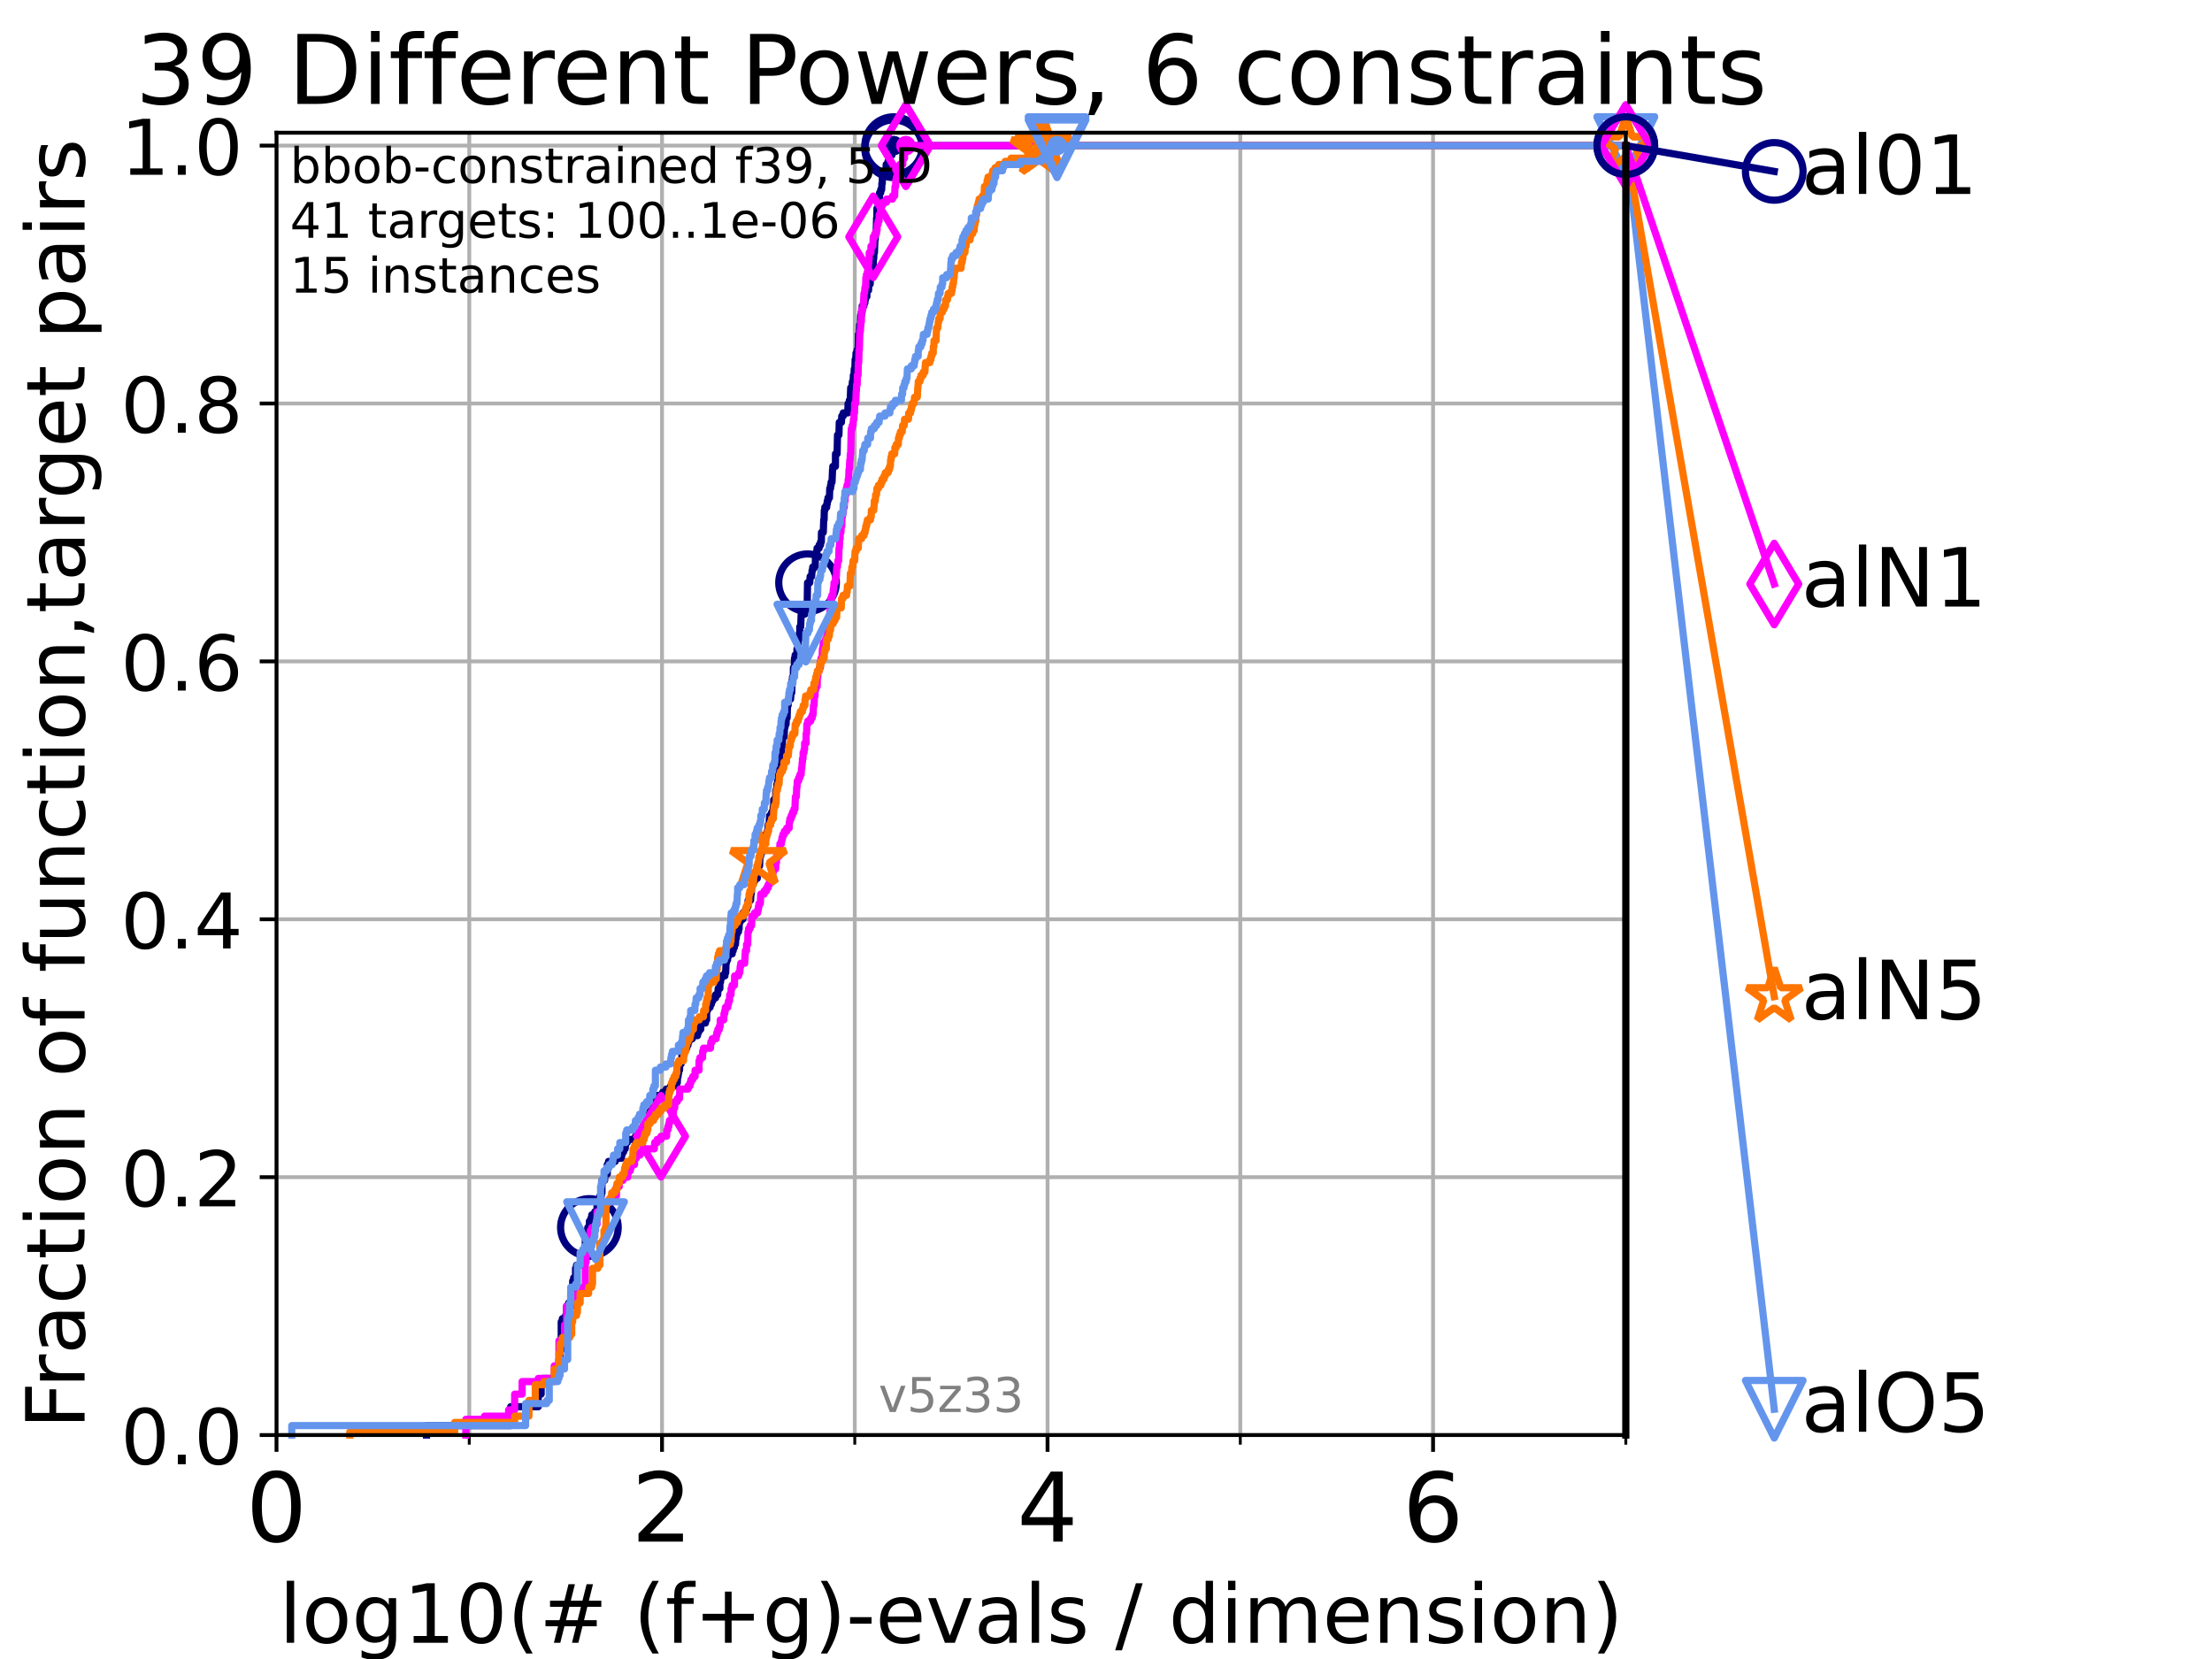 <?xml version="1.0" encoding="utf-8" standalone="no"?>
<!DOCTYPE svg PUBLIC "-//W3C//DTD SVG 1.1//EN"
  "http://www.w3.org/Graphics/SVG/1.1/DTD/svg11.dtd">
<!-- Created with matplotlib (https://matplotlib.org/) -->
<svg height="345.6pt" version="1.1" viewBox="0 0 460.8 345.6" width="460.8pt" xmlns="http://www.w3.org/2000/svg" xmlns:xlink="http://www.w3.org/1999/xlink">
 <defs>
  <style type="text/css">*{stroke-linecap:butt;stroke-linejoin:round;}</style>
 </defs>
 <g id="figure_1">
  <g id="patch_1">
   <path d="M 0 345.6 
L 460.8 345.6 
L 460.8 0 
L 0 0 
z
" style="fill:#ffffff;"/>
  </g>
  <g id="axes_1">
   <g id="patch_2">
    <path d="M 57.6 298.944 
L 338.688 298.944 
L 338.688 27.648 
L 57.6 27.648 
z
" style="fill:#ffffff;"/>
   </g>
   <g id="matplotlib.axis_1">
    <g id="xtick_1">
     <g id="line2d_1">
      <path clip-path="url(#p8842a39aa5)" d="M 57.6 298.944 
L 57.6 27.648 
" style="fill:none;stroke:#b0b0b0;stroke-linecap:square;stroke-width:0.8;"/>
     </g>
     <g id="line2d_2">
      <defs>
       <path d="M 0 0 
L 0 3.5 
" id="mccc60791e9" style="stroke:#000000;stroke-width:0.8;"/>
      </defs>
      <g>
       <use style="stroke:#000000;stroke-width:0.8;" x="57.6" xlink:href="#mccc60791e9" y="298.944"/>
      </g>
     </g>
     <g id="text_1">
      <!-- 0 -->
      <g transform="translate(51.237 321.141)scale(0.2 -0.2)">
       <defs>
        <path d="M 31.781 66.406 
Q 24.172 66.406 20.328 58.906 
Q 16.5 51.422 16.5 36.375 
Q 16.5 21.391 20.328 13.891 
Q 24.172 6.391 31.781 6.391 
Q 39.453 6.391 43.281 13.891 
Q 47.125 21.391 47.125 36.375 
Q 47.125 51.422 43.281 58.906 
Q 39.453 66.406 31.781 66.406 
z
M 31.781 74.219 
Q 44.047 74.219 50.516 64.516 
Q 56.984 54.828 56.984 36.375 
Q 56.984 17.969 50.516 8.266 
Q 44.047 -1.422 31.781 -1.422 
Q 19.531 -1.422 13.062 8.266 
Q 6.594 17.969 6.594 36.375 
Q 6.594 54.828 13.062 64.516 
Q 19.531 74.219 31.781 74.219 
z
" id="DejaVuSans-48"/>
       </defs>
       <use xlink:href="#DejaVuSans-48"/>
      </g>
     </g>
    </g>
    <g id="xtick_2">
     <g id="line2d_3">
      <path clip-path="url(#p8842a39aa5)" d="M 137.911 298.944 
L 137.911 27.648 
" style="fill:none;stroke:#b0b0b0;stroke-linecap:square;stroke-width:0.8;"/>
     </g>
     <g id="line2d_4">
      <g>
       <use style="stroke:#000000;stroke-width:0.8;" x="137.911" xlink:href="#mccc60791e9" y="298.944"/>
      </g>
     </g>
     <g id="text_2">
      <!-- 2 -->
      <g transform="translate(131.548 321.141)scale(0.2 -0.2)">
       <defs>
        <path d="M 19.188 8.297 
L 53.609 8.297 
L 53.609 0 
L 7.328 0 
L 7.328 8.297 
Q 12.938 14.109 22.625 23.891 
Q 32.328 33.688 34.812 36.531 
Q 39.547 41.844 41.422 45.531 
Q 43.312 49.219 43.312 52.781 
Q 43.312 58.594 39.234 62.25 
Q 35.156 65.922 28.609 65.922 
Q 23.969 65.922 18.812 64.312 
Q 13.672 62.703 7.812 59.422 
L 7.812 69.391 
Q 13.766 71.781 18.938 73 
Q 24.125 74.219 28.422 74.219 
Q 39.75 74.219 46.484 68.547 
Q 53.219 62.891 53.219 53.422 
Q 53.219 48.922 51.531 44.891 
Q 49.859 40.875 45.406 35.406 
Q 44.188 33.984 37.641 27.219 
Q 31.109 20.453 19.188 8.297 
z
" id="DejaVuSans-50"/>
       </defs>
       <use xlink:href="#DejaVuSans-50"/>
      </g>
     </g>
    </g>
    <g id="xtick_3">
     <g id="line2d_5">
      <path clip-path="url(#p8842a39aa5)" d="M 218.222 298.944 
L 218.222 27.648 
" style="fill:none;stroke:#b0b0b0;stroke-linecap:square;stroke-width:0.8;"/>
     </g>
     <g id="line2d_6">
      <g>
       <use style="stroke:#000000;stroke-width:0.8;" x="218.222" xlink:href="#mccc60791e9" y="298.944"/>
      </g>
     </g>
     <g id="text_3">
      <!-- 4 -->
      <g transform="translate(211.859 321.141)scale(0.2 -0.2)">
       <defs>
        <path d="M 37.797 64.312 
L 12.891 25.391 
L 37.797 25.391 
z
M 35.203 72.906 
L 47.609 72.906 
L 47.609 25.391 
L 58.016 25.391 
L 58.016 17.188 
L 47.609 17.188 
L 47.609 0 
L 37.797 0 
L 37.797 17.188 
L 4.891 17.188 
L 4.891 26.703 
z
" id="DejaVuSans-52"/>
       </defs>
       <use xlink:href="#DejaVuSans-52"/>
      </g>
     </g>
    </g>
    <g id="xtick_4">
     <g id="line2d_7">
      <path clip-path="url(#p8842a39aa5)" d="M 298.533 298.944 
L 298.533 27.648 
" style="fill:none;stroke:#b0b0b0;stroke-linecap:square;stroke-width:0.8;"/>
     </g>
     <g id="line2d_8">
      <g>
       <use style="stroke:#000000;stroke-width:0.8;" x="298.533" xlink:href="#mccc60791e9" y="298.944"/>
      </g>
     </g>
     <g id="text_4">
      <!-- 6 -->
      <g transform="translate(292.17 321.141)scale(0.2 -0.2)">
       <defs>
        <path d="M 33.016 40.375 
Q 26.375 40.375 22.484 35.828 
Q 18.609 31.297 18.609 23.391 
Q 18.609 15.531 22.484 10.953 
Q 26.375 6.391 33.016 6.391 
Q 39.656 6.391 43.531 10.953 
Q 47.406 15.531 47.406 23.391 
Q 47.406 31.297 43.531 35.828 
Q 39.656 40.375 33.016 40.375 
z
M 52.594 71.297 
L 52.594 62.312 
Q 48.875 64.062 45.094 64.984 
Q 41.312 65.922 37.594 65.922 
Q 27.828 65.922 22.672 59.328 
Q 17.531 52.734 16.797 39.406 
Q 19.672 43.656 24.016 45.922 
Q 28.375 48.188 33.594 48.188 
Q 44.578 48.188 50.953 41.516 
Q 57.328 34.859 57.328 23.391 
Q 57.328 12.156 50.688 5.359 
Q 44.047 -1.422 33.016 -1.422 
Q 20.359 -1.422 13.672 8.266 
Q 6.984 17.969 6.984 36.375 
Q 6.984 53.656 15.188 63.938 
Q 23.391 74.219 37.203 74.219 
Q 40.922 74.219 44.703 73.484 
Q 48.484 72.75 52.594 71.297 
z
" id="DejaVuSans-54"/>
       </defs>
       <use xlink:href="#DejaVuSans-54"/>
      </g>
     </g>
    </g>
    <g id="xtick_5">
     <g id="line2d_9">
      <path clip-path="url(#p8842a39aa5)" d="M 97.755 298.944 
L 97.755 27.648 
" style="fill:none;stroke:#b0b0b0;stroke-linecap:square;stroke-width:0.8;"/>
     </g>
     <g id="line2d_10">
      <defs>
       <path d="M 0 0 
L 0 2 
" id="m2b0f542a14" style="stroke:#000000;stroke-width:0.6;"/>
      </defs>
      <g>
       <use style="stroke:#000000;stroke-width:0.6;" x="97.755" xlink:href="#m2b0f542a14" y="298.944"/>
      </g>
     </g>
    </g>
    <g id="xtick_6">
     <g id="line2d_11">
      <path clip-path="url(#p8842a39aa5)" d="M 178.066 298.944 
L 178.066 27.648 
" style="fill:none;stroke:#b0b0b0;stroke-linecap:square;stroke-width:0.8;"/>
     </g>
     <g id="line2d_12">
      <g>
       <use style="stroke:#000000;stroke-width:0.6;" x="178.066" xlink:href="#m2b0f542a14" y="298.944"/>
      </g>
     </g>
    </g>
    <g id="xtick_7">
     <g id="line2d_13">
      <path clip-path="url(#p8842a39aa5)" d="M 258.377 298.944 
L 258.377 27.648 
" style="fill:none;stroke:#b0b0b0;stroke-linecap:square;stroke-width:0.8;"/>
     </g>
     <g id="line2d_14">
      <g>
       <use style="stroke:#000000;stroke-width:0.6;" x="258.377" xlink:href="#m2b0f542a14" y="298.944"/>
      </g>
     </g>
    </g>
    <g id="xtick_8">
     <g id="line2d_15">
      <path clip-path="url(#p8842a39aa5)" d="M 338.688 298.944 
L 338.688 27.648 
" style="fill:none;stroke:#b0b0b0;stroke-linecap:square;stroke-width:0.8;"/>
     </g>
     <g id="line2d_16">
      <g>
       <use style="stroke:#000000;stroke-width:0.6;" x="338.688" xlink:href="#m2b0f542a14" y="298.944"/>
      </g>
     </g>
    </g>
    <g id="text_5">
     <!-- log10(# (f+g)-evals / dimension) -->
     <g transform="translate(58.145 342.218)scale(0.17 -0.17)">
      <defs>
       <path d="M 9.422 75.984 
L 18.406 75.984 
L 18.406 0 
L 9.422 0 
z
" id="DejaVuSans-108"/>
       <path d="M 30.609 48.391 
Q 23.391 48.391 19.188 42.75 
Q 14.984 37.109 14.984 27.297 
Q 14.984 17.484 19.156 11.844 
Q 23.344 6.203 30.609 6.203 
Q 37.797 6.203 41.984 11.859 
Q 46.188 17.531 46.188 27.297 
Q 46.188 37.016 41.984 42.703 
Q 37.797 48.391 30.609 48.391 
z
M 30.609 56 
Q 42.328 56 49.016 48.375 
Q 55.719 40.766 55.719 27.297 
Q 55.719 13.875 49.016 6.219 
Q 42.328 -1.422 30.609 -1.422 
Q 18.844 -1.422 12.172 6.219 
Q 5.516 13.875 5.516 27.297 
Q 5.516 40.766 12.172 48.375 
Q 18.844 56 30.609 56 
z
" id="DejaVuSans-111"/>
       <path d="M 45.406 27.984 
Q 45.406 37.75 41.375 43.109 
Q 37.359 48.484 30.078 48.484 
Q 22.859 48.484 18.828 43.109 
Q 14.797 37.75 14.797 27.984 
Q 14.797 18.266 18.828 12.891 
Q 22.859 7.516 30.078 7.516 
Q 37.359 7.516 41.375 12.891 
Q 45.406 18.266 45.406 27.984 
z
M 54.391 6.781 
Q 54.391 -7.172 48.188 -13.984 
Q 42 -20.797 29.203 -20.797 
Q 24.469 -20.797 20.266 -20.094 
Q 16.062 -19.391 12.109 -17.922 
L 12.109 -9.188 
Q 16.062 -11.328 19.922 -12.344 
Q 23.781 -13.375 27.781 -13.375 
Q 36.625 -13.375 41.016 -8.766 
Q 45.406 -4.156 45.406 5.172 
L 45.406 9.625 
Q 42.625 4.781 38.281 2.391 
Q 33.938 0 27.875 0 
Q 17.828 0 11.672 7.656 
Q 5.516 15.328 5.516 27.984 
Q 5.516 40.672 11.672 48.328 
Q 17.828 56 27.875 56 
Q 33.938 56 38.281 53.609 
Q 42.625 51.219 45.406 46.391 
L 45.406 54.688 
L 54.391 54.688 
z
" id="DejaVuSans-103"/>
       <path d="M 12.406 8.297 
L 28.516 8.297 
L 28.516 63.922 
L 10.984 60.406 
L 10.984 69.391 
L 28.422 72.906 
L 38.281 72.906 
L 38.281 8.297 
L 54.391 8.297 
L 54.391 0 
L 12.406 0 
z
" id="DejaVuSans-49"/>
       <path d="M 31 75.875 
Q 24.469 64.656 21.281 53.656 
Q 18.109 42.672 18.109 31.391 
Q 18.109 20.125 21.312 9.062 
Q 24.516 -2 31 -13.188 
L 23.188 -13.188 
Q 15.875 -1.703 12.234 9.375 
Q 8.594 20.453 8.594 31.391 
Q 8.594 42.281 12.203 53.312 
Q 15.828 64.359 23.188 75.875 
z
" id="DejaVuSans-40"/>
       <path d="M 51.125 44 
L 36.922 44 
L 32.812 27.688 
L 47.125 27.688 
z
M 43.797 71.781 
L 38.719 51.516 
L 52.984 51.516 
L 58.109 71.781 
L 65.922 71.781 
L 60.891 51.516 
L 76.125 51.516 
L 76.125 44 
L 58.984 44 
L 54.984 27.688 
L 70.516 27.688 
L 70.516 20.219 
L 53.078 20.219 
L 48 0 
L 40.188 0 
L 45.219 20.219 
L 30.906 20.219 
L 25.875 0 
L 18.016 0 
L 23.094 20.219 
L 7.719 20.219 
L 7.719 27.688 
L 24.906 27.688 
L 29 44 
L 13.281 44 
L 13.281 51.516 
L 30.906 51.516 
L 35.891 71.781 
z
" id="DejaVuSans-35"/>
       <path id="DejaVuSans-32"/>
       <path d="M 37.109 75.984 
L 37.109 68.5 
L 28.516 68.5 
Q 23.688 68.5 21.797 66.547 
Q 19.922 64.594 19.922 59.516 
L 19.922 54.688 
L 34.719 54.688 
L 34.719 47.703 
L 19.922 47.703 
L 19.922 0 
L 10.891 0 
L 10.891 47.703 
L 2.297 47.703 
L 2.297 54.688 
L 10.891 54.688 
L 10.891 58.5 
Q 10.891 67.625 15.141 71.797 
Q 19.391 75.984 28.609 75.984 
z
" id="DejaVuSans-102"/>
       <path d="M 46 62.703 
L 46 35.5 
L 73.188 35.5 
L 73.188 27.203 
L 46 27.203 
L 46 0 
L 37.797 0 
L 37.797 27.203 
L 10.594 27.203 
L 10.594 35.5 
L 37.797 35.5 
L 37.797 62.703 
z
" id="DejaVuSans-43"/>
       <path d="M 8.016 75.875 
L 15.828 75.875 
Q 23.141 64.359 26.781 53.312 
Q 30.422 42.281 30.422 31.391 
Q 30.422 20.453 26.781 9.375 
Q 23.141 -1.703 15.828 -13.188 
L 8.016 -13.188 
Q 14.5 -2 17.703 9.062 
Q 20.906 20.125 20.906 31.391 
Q 20.906 42.672 17.703 53.656 
Q 14.5 64.656 8.016 75.875 
z
" id="DejaVuSans-41"/>
       <path d="M 4.891 31.391 
L 31.203 31.391 
L 31.203 23.391 
L 4.891 23.391 
z
" id="DejaVuSans-45"/>
       <path d="M 56.203 29.594 
L 56.203 25.203 
L 14.891 25.203 
Q 15.484 15.922 20.484 11.062 
Q 25.484 6.203 34.422 6.203 
Q 39.594 6.203 44.453 7.469 
Q 49.312 8.734 54.109 11.281 
L 54.109 2.781 
Q 49.266 0.734 44.188 -0.344 
Q 39.109 -1.422 33.891 -1.422 
Q 20.797 -1.422 13.156 6.188 
Q 5.516 13.812 5.516 26.812 
Q 5.516 40.234 12.766 48.109 
Q 20.016 56 32.328 56 
Q 43.359 56 49.781 48.891 
Q 56.203 41.797 56.203 29.594 
z
M 47.219 32.234 
Q 47.125 39.594 43.094 43.984 
Q 39.062 48.391 32.422 48.391 
Q 24.906 48.391 20.391 44.141 
Q 15.875 39.891 15.188 32.172 
z
" id="DejaVuSans-101"/>
       <path d="M 2.984 54.688 
L 12.5 54.688 
L 29.594 8.797 
L 46.688 54.688 
L 56.203 54.688 
L 35.688 0 
L 23.484 0 
z
" id="DejaVuSans-118"/>
       <path d="M 34.281 27.484 
Q 23.391 27.484 19.188 25 
Q 14.984 22.516 14.984 16.5 
Q 14.984 11.719 18.141 8.906 
Q 21.297 6.109 26.703 6.109 
Q 34.188 6.109 38.703 11.406 
Q 43.219 16.703 43.219 25.484 
L 43.219 27.484 
z
M 52.203 31.203 
L 52.203 0 
L 43.219 0 
L 43.219 8.297 
Q 40.141 3.328 35.547 0.953 
Q 30.953 -1.422 24.312 -1.422 
Q 15.922 -1.422 10.953 3.297 
Q 6 8.016 6 15.922 
Q 6 25.141 12.172 29.828 
Q 18.359 34.516 30.609 34.516 
L 43.219 34.516 
L 43.219 35.406 
Q 43.219 41.609 39.141 45 
Q 35.062 48.391 27.688 48.391 
Q 23 48.391 18.547 47.266 
Q 14.109 46.141 10.016 43.891 
L 10.016 52.203 
Q 14.938 54.109 19.578 55.047 
Q 24.219 56 28.609 56 
Q 40.484 56 46.344 49.844 
Q 52.203 43.703 52.203 31.203 
z
" id="DejaVuSans-97"/>
       <path d="M 44.281 53.078 
L 44.281 44.578 
Q 40.484 46.531 36.375 47.5 
Q 32.281 48.484 27.875 48.484 
Q 21.188 48.484 17.844 46.438 
Q 14.5 44.391 14.5 40.281 
Q 14.5 37.156 16.891 35.375 
Q 19.281 33.594 26.516 31.984 
L 29.594 31.297 
Q 39.156 29.25 43.188 25.516 
Q 47.219 21.781 47.219 15.094 
Q 47.219 7.469 41.188 3.016 
Q 35.156 -1.422 24.609 -1.422 
Q 20.219 -1.422 15.453 -0.562 
Q 10.688 0.297 5.422 2 
L 5.422 11.281 
Q 10.406 8.688 15.234 7.391 
Q 20.062 6.109 24.812 6.109 
Q 31.156 6.109 34.562 8.281 
Q 37.984 10.453 37.984 14.406 
Q 37.984 18.062 35.516 20.016 
Q 33.062 21.969 24.703 23.781 
L 21.578 24.516 
Q 13.234 26.266 9.516 29.906 
Q 5.812 33.547 5.812 39.891 
Q 5.812 47.609 11.281 51.797 
Q 16.75 56 26.812 56 
Q 31.781 56 36.172 55.266 
Q 40.578 54.547 44.281 53.078 
z
" id="DejaVuSans-115"/>
       <path d="M 25.391 72.906 
L 33.688 72.906 
L 8.297 -9.281 
L 0 -9.281 
z
" id="DejaVuSans-47"/>
       <path d="M 45.406 46.391 
L 45.406 75.984 
L 54.391 75.984 
L 54.391 0 
L 45.406 0 
L 45.406 8.203 
Q 42.578 3.328 38.25 0.953 
Q 33.938 -1.422 27.875 -1.422 
Q 17.969 -1.422 11.734 6.484 
Q 5.516 14.406 5.516 27.297 
Q 5.516 40.188 11.734 48.094 
Q 17.969 56 27.875 56 
Q 33.938 56 38.25 53.625 
Q 42.578 51.266 45.406 46.391 
z
M 14.797 27.297 
Q 14.797 17.391 18.875 11.75 
Q 22.953 6.109 30.078 6.109 
Q 37.203 6.109 41.297 11.75 
Q 45.406 17.391 45.406 27.297 
Q 45.406 37.203 41.297 42.844 
Q 37.203 48.484 30.078 48.484 
Q 22.953 48.484 18.875 42.844 
Q 14.797 37.203 14.797 27.297 
z
" id="DejaVuSans-100"/>
       <path d="M 9.422 54.688 
L 18.406 54.688 
L 18.406 0 
L 9.422 0 
z
M 9.422 75.984 
L 18.406 75.984 
L 18.406 64.594 
L 9.422 64.594 
z
" id="DejaVuSans-105"/>
       <path d="M 52 44.188 
Q 55.375 50.25 60.062 53.125 
Q 64.75 56 71.094 56 
Q 79.641 56 84.281 50.016 
Q 88.922 44.047 88.922 33.016 
L 88.922 0 
L 79.891 0 
L 79.891 32.719 
Q 79.891 40.578 77.094 44.375 
Q 74.312 48.188 68.609 48.188 
Q 61.625 48.188 57.562 43.547 
Q 53.516 38.922 53.516 30.906 
L 53.516 0 
L 44.484 0 
L 44.484 32.719 
Q 44.484 40.625 41.703 44.406 
Q 38.922 48.188 33.109 48.188 
Q 26.219 48.188 22.156 43.531 
Q 18.109 38.875 18.109 30.906 
L 18.109 0 
L 9.078 0 
L 9.078 54.688 
L 18.109 54.688 
L 18.109 46.188 
Q 21.188 51.219 25.484 53.609 
Q 29.781 56 35.688 56 
Q 41.656 56 45.828 52.969 
Q 50 49.953 52 44.188 
z
" id="DejaVuSans-109"/>
       <path d="M 54.891 33.016 
L 54.891 0 
L 45.906 0 
L 45.906 32.719 
Q 45.906 40.484 42.875 44.328 
Q 39.844 48.188 33.797 48.188 
Q 26.516 48.188 22.312 43.547 
Q 18.109 38.922 18.109 30.906 
L 18.109 0 
L 9.078 0 
L 9.078 54.688 
L 18.109 54.688 
L 18.109 46.188 
Q 21.344 51.125 25.703 53.562 
Q 30.078 56 35.797 56 
Q 45.219 56 50.047 50.172 
Q 54.891 44.344 54.891 33.016 
z
" id="DejaVuSans-110"/>
      </defs>
      <use xlink:href="#DejaVuSans-108"/>
      <use x="27.783" xlink:href="#DejaVuSans-111"/>
      <use x="88.965" xlink:href="#DejaVuSans-103"/>
      <use x="152.441" xlink:href="#DejaVuSans-49"/>
      <use x="216.064" xlink:href="#DejaVuSans-48"/>
      <use x="279.688" xlink:href="#DejaVuSans-40"/>
      <use x="318.701" xlink:href="#DejaVuSans-35"/>
      <use x="402.49" xlink:href="#DejaVuSans-32"/>
      <use x="434.277" xlink:href="#DejaVuSans-40"/>
      <use x="473.291" xlink:href="#DejaVuSans-102"/>
      <use x="508.496" xlink:href="#DejaVuSans-43"/>
      <use x="592.285" xlink:href="#DejaVuSans-103"/>
      <use x="655.762" xlink:href="#DejaVuSans-41"/>
      <use x="694.775" xlink:href="#DejaVuSans-45"/>
      <use x="730.859" xlink:href="#DejaVuSans-101"/>
      <use x="792.383" xlink:href="#DejaVuSans-118"/>
      <use x="851.562" xlink:href="#DejaVuSans-97"/>
      <use x="912.842" xlink:href="#DejaVuSans-108"/>
      <use x="940.625" xlink:href="#DejaVuSans-115"/>
      <use x="992.725" xlink:href="#DejaVuSans-32"/>
      <use x="1024.512" xlink:href="#DejaVuSans-47"/>
      <use x="1058.203" xlink:href="#DejaVuSans-32"/>
      <use x="1089.99" xlink:href="#DejaVuSans-100"/>
      <use x="1153.467" xlink:href="#DejaVuSans-105"/>
      <use x="1181.25" xlink:href="#DejaVuSans-109"/>
      <use x="1278.662" xlink:href="#DejaVuSans-101"/>
      <use x="1340.186" xlink:href="#DejaVuSans-110"/>
      <use x="1403.564" xlink:href="#DejaVuSans-115"/>
      <use x="1455.664" xlink:href="#DejaVuSans-105"/>
      <use x="1483.447" xlink:href="#DejaVuSans-111"/>
      <use x="1544.629" xlink:href="#DejaVuSans-110"/>
      <use x="1608.008" xlink:href="#DejaVuSans-41"/>
     </g>
    </g>
   </g>
   <g id="matplotlib.axis_2">
    <g id="ytick_1">
     <g id="line2d_17">
      <path clip-path="url(#p8842a39aa5)" d="M 57.6 298.944 
L 338.688 298.944 
" style="fill:none;stroke:#b0b0b0;stroke-linecap:square;stroke-width:0.8;"/>
     </g>
     <g id="line2d_18">
      <defs>
       <path d="M 0 0 
L -3.5 0 
" id="m63951b57f6" style="stroke:#000000;stroke-width:0.8;"/>
      </defs>
      <g>
       <use style="stroke:#000000;stroke-width:0.8;" x="57.6" xlink:href="#m63951b57f6" y="298.944"/>
      </g>
     </g>
     <g id="text_6">
      <!-- 0.0 -->
      <g transform="translate(25.155 305.023)scale(0.16 -0.16)">
       <defs>
        <path d="M 10.688 12.406 
L 21 12.406 
L 21 0 
L 10.688 0 
z
" id="DejaVuSans-46"/>
       </defs>
       <use xlink:href="#DejaVuSans-48"/>
       <use x="63.623" xlink:href="#DejaVuSans-46"/>
       <use x="95.41" xlink:href="#DejaVuSans-48"/>
      </g>
     </g>
    </g>
    <g id="ytick_2">
     <g id="line2d_19">
      <path clip-path="url(#p8842a39aa5)" d="M 57.6 245.222 
L 338.688 245.222 
" style="fill:none;stroke:#b0b0b0;stroke-linecap:square;stroke-width:0.8;"/>
     </g>
     <g id="line2d_20">
      <g>
       <use style="stroke:#000000;stroke-width:0.8;" x="57.6" xlink:href="#m63951b57f6" y="245.222"/>
      </g>
     </g>
     <g id="text_7">
      <!-- 0.2 -->
      <g transform="translate(25.155 251.301)scale(0.16 -0.16)">
       <use xlink:href="#DejaVuSans-48"/>
       <use x="63.623" xlink:href="#DejaVuSans-46"/>
       <use x="95.41" xlink:href="#DejaVuSans-50"/>
      </g>
     </g>
    </g>
    <g id="ytick_3">
     <g id="line2d_21">
      <path clip-path="url(#p8842a39aa5)" d="M 57.6 191.5 
L 338.688 191.5 
" style="fill:none;stroke:#b0b0b0;stroke-linecap:square;stroke-width:0.8;"/>
     </g>
     <g id="line2d_22">
      <g>
       <use style="stroke:#000000;stroke-width:0.8;" x="57.6" xlink:href="#m63951b57f6" y="191.5"/>
      </g>
     </g>
     <g id="text_8">
      <!-- 0.4 -->
      <g transform="translate(25.155 197.579)scale(0.16 -0.16)">
       <use xlink:href="#DejaVuSans-48"/>
       <use x="63.623" xlink:href="#DejaVuSans-46"/>
       <use x="95.41" xlink:href="#DejaVuSans-52"/>
      </g>
     </g>
    </g>
    <g id="ytick_4">
     <g id="line2d_23">
      <path clip-path="url(#p8842a39aa5)" d="M 57.6 137.778 
L 338.688 137.778 
" style="fill:none;stroke:#b0b0b0;stroke-linecap:square;stroke-width:0.8;"/>
     </g>
     <g id="line2d_24">
      <g>
       <use style="stroke:#000000;stroke-width:0.8;" x="57.6" xlink:href="#m63951b57f6" y="137.778"/>
      </g>
     </g>
     <g id="text_9">
      <!-- 0.6 -->
      <g transform="translate(25.155 143.857)scale(0.16 -0.16)">
       <use xlink:href="#DejaVuSans-48"/>
       <use x="63.623" xlink:href="#DejaVuSans-46"/>
       <use x="95.41" xlink:href="#DejaVuSans-54"/>
      </g>
     </g>
    </g>
    <g id="ytick_5">
     <g id="line2d_25">
      <path clip-path="url(#p8842a39aa5)" d="M 57.6 84.056 
L 338.688 84.056 
" style="fill:none;stroke:#b0b0b0;stroke-linecap:square;stroke-width:0.8;"/>
     </g>
     <g id="line2d_26">
      <g>
       <use style="stroke:#000000;stroke-width:0.8;" x="57.6" xlink:href="#m63951b57f6" y="84.056"/>
      </g>
     </g>
     <g id="text_10">
      <!-- 0.8 -->
      <g transform="translate(25.155 90.135)scale(0.16 -0.16)">
       <defs>
        <path d="M 31.781 34.625 
Q 24.75 34.625 20.719 30.859 
Q 16.703 27.094 16.703 20.516 
Q 16.703 13.922 20.719 10.156 
Q 24.75 6.391 31.781 6.391 
Q 38.812 6.391 42.859 10.172 
Q 46.922 13.969 46.922 20.516 
Q 46.922 27.094 42.891 30.859 
Q 38.875 34.625 31.781 34.625 
z
M 21.922 38.812 
Q 15.578 40.375 12.031 44.719 
Q 8.5 49.078 8.5 55.328 
Q 8.5 64.062 14.719 69.141 
Q 20.953 74.219 31.781 74.219 
Q 42.672 74.219 48.875 69.141 
Q 55.078 64.062 55.078 55.328 
Q 55.078 49.078 51.531 44.719 
Q 48 40.375 41.703 38.812 
Q 48.828 37.156 52.797 32.312 
Q 56.781 27.484 56.781 20.516 
Q 56.781 9.906 50.312 4.234 
Q 43.844 -1.422 31.781 -1.422 
Q 19.734 -1.422 13.25 4.234 
Q 6.781 9.906 6.781 20.516 
Q 6.781 27.484 10.781 32.312 
Q 14.797 37.156 21.922 38.812 
z
M 18.312 54.391 
Q 18.312 48.734 21.844 45.562 
Q 25.391 42.391 31.781 42.391 
Q 38.141 42.391 41.719 45.562 
Q 45.312 48.734 45.312 54.391 
Q 45.312 60.062 41.719 63.234 
Q 38.141 66.406 31.781 66.406 
Q 25.391 66.406 21.844 63.234 
Q 18.312 60.062 18.312 54.391 
z
" id="DejaVuSans-56"/>
       </defs>
       <use xlink:href="#DejaVuSans-48"/>
       <use x="63.623" xlink:href="#DejaVuSans-46"/>
       <use x="95.41" xlink:href="#DejaVuSans-56"/>
      </g>
     </g>
    </g>
    <g id="ytick_6">
     <g id="line2d_27">
      <path clip-path="url(#p8842a39aa5)" d="M 57.6 30.334 
L 338.688 30.334 
" style="fill:none;stroke:#b0b0b0;stroke-linecap:square;stroke-width:0.8;"/>
     </g>
     <g id="line2d_28">
      <g>
       <use style="stroke:#000000;stroke-width:0.8;" x="57.6" xlink:href="#m63951b57f6" y="30.334"/>
      </g>
     </g>
     <g id="text_11">
      <!-- 1.0 -->
      <g transform="translate(25.155 36.413)scale(0.16 -0.16)">
       <use xlink:href="#DejaVuSans-49"/>
       <use x="63.623" xlink:href="#DejaVuSans-46"/>
       <use x="95.41" xlink:href="#DejaVuSans-48"/>
      </g>
     </g>
    </g>
    <g id="text_12">
     <!-- Fraction of function,target pairs -->
     <g transform="translate(17.62 297.681)rotate(-90)scale(0.17 -0.17)">
      <defs>
       <path d="M 9.812 72.906 
L 51.703 72.906 
L 51.703 64.594 
L 19.672 64.594 
L 19.672 43.109 
L 48.578 43.109 
L 48.578 34.812 
L 19.672 34.812 
L 19.672 0 
L 9.812 0 
z
" id="DejaVuSans-70"/>
       <path d="M 41.109 46.297 
Q 39.594 47.172 37.812 47.578 
Q 36.031 48 33.891 48 
Q 26.266 48 22.188 43.047 
Q 18.109 38.094 18.109 28.812 
L 18.109 0 
L 9.078 0 
L 9.078 54.688 
L 18.109 54.688 
L 18.109 46.188 
Q 20.953 51.172 25.484 53.578 
Q 30.031 56 36.531 56 
Q 37.453 56 38.578 55.875 
Q 39.703 55.766 41.062 55.516 
z
" id="DejaVuSans-114"/>
       <path d="M 48.781 52.594 
L 48.781 44.188 
Q 44.969 46.297 41.141 47.344 
Q 37.312 48.391 33.406 48.391 
Q 24.656 48.391 19.812 42.844 
Q 14.984 37.312 14.984 27.297 
Q 14.984 17.281 19.812 11.734 
Q 24.656 6.203 33.406 6.203 
Q 37.312 6.203 41.141 7.25 
Q 44.969 8.297 48.781 10.406 
L 48.781 2.094 
Q 45.016 0.344 40.984 -0.531 
Q 36.969 -1.422 32.422 -1.422 
Q 20.062 -1.422 12.781 6.344 
Q 5.516 14.109 5.516 27.297 
Q 5.516 40.672 12.859 48.328 
Q 20.219 56 33.016 56 
Q 37.156 56 41.109 55.141 
Q 45.062 54.297 48.781 52.594 
z
" id="DejaVuSans-99"/>
       <path d="M 18.312 70.219 
L 18.312 54.688 
L 36.812 54.688 
L 36.812 47.703 
L 18.312 47.703 
L 18.312 18.016 
Q 18.312 11.328 20.141 9.422 
Q 21.969 7.516 27.594 7.516 
L 36.812 7.516 
L 36.812 0 
L 27.594 0 
Q 17.188 0 13.234 3.875 
Q 9.281 7.766 9.281 18.016 
L 9.281 47.703 
L 2.688 47.703 
L 2.688 54.688 
L 9.281 54.688 
L 9.281 70.219 
z
" id="DejaVuSans-116"/>
       <path d="M 8.5 21.578 
L 8.5 54.688 
L 17.484 54.688 
L 17.484 21.922 
Q 17.484 14.156 20.5 10.266 
Q 23.531 6.391 29.594 6.391 
Q 36.859 6.391 41.078 11.031 
Q 45.312 15.672 45.312 23.688 
L 45.312 54.688 
L 54.297 54.688 
L 54.297 0 
L 45.312 0 
L 45.312 8.406 
Q 42.047 3.422 37.719 1 
Q 33.406 -1.422 27.688 -1.422 
Q 18.266 -1.422 13.375 4.438 
Q 8.5 10.297 8.5 21.578 
z
M 31.109 56 
z
" id="DejaVuSans-117"/>
       <path d="M 11.719 12.406 
L 22.016 12.406 
L 22.016 4 
L 14.016 -11.625 
L 7.719 -11.625 
L 11.719 4 
z
" id="DejaVuSans-44"/>
       <path d="M 18.109 8.203 
L 18.109 -20.797 
L 9.078 -20.797 
L 9.078 54.688 
L 18.109 54.688 
L 18.109 46.391 
Q 20.953 51.266 25.266 53.625 
Q 29.594 56 35.594 56 
Q 45.562 56 51.781 48.094 
Q 58.016 40.188 58.016 27.297 
Q 58.016 14.406 51.781 6.484 
Q 45.562 -1.422 35.594 -1.422 
Q 29.594 -1.422 25.266 0.953 
Q 20.953 3.328 18.109 8.203 
z
M 48.688 27.297 
Q 48.688 37.203 44.609 42.844 
Q 40.531 48.484 33.406 48.484 
Q 26.266 48.484 22.188 42.844 
Q 18.109 37.203 18.109 27.297 
Q 18.109 17.391 22.188 11.75 
Q 26.266 6.109 33.406 6.109 
Q 40.531 6.109 44.609 11.75 
Q 48.688 17.391 48.688 27.297 
z
" id="DejaVuSans-112"/>
      </defs>
      <use xlink:href="#DejaVuSans-70"/>
      <use x="50.27" xlink:href="#DejaVuSans-114"/>
      <use x="91.383" xlink:href="#DejaVuSans-97"/>
      <use x="152.662" xlink:href="#DejaVuSans-99"/>
      <use x="207.643" xlink:href="#DejaVuSans-116"/>
      <use x="246.852" xlink:href="#DejaVuSans-105"/>
      <use x="274.635" xlink:href="#DejaVuSans-111"/>
      <use x="335.816" xlink:href="#DejaVuSans-110"/>
      <use x="399.195" xlink:href="#DejaVuSans-32"/>
      <use x="430.982" xlink:href="#DejaVuSans-111"/>
      <use x="492.164" xlink:href="#DejaVuSans-102"/>
      <use x="527.369" xlink:href="#DejaVuSans-32"/>
      <use x="559.156" xlink:href="#DejaVuSans-102"/>
      <use x="594.361" xlink:href="#DejaVuSans-117"/>
      <use x="657.74" xlink:href="#DejaVuSans-110"/>
      <use x="721.119" xlink:href="#DejaVuSans-99"/>
      <use x="776.1" xlink:href="#DejaVuSans-116"/>
      <use x="815.309" xlink:href="#DejaVuSans-105"/>
      <use x="843.092" xlink:href="#DejaVuSans-111"/>
      <use x="904.273" xlink:href="#DejaVuSans-110"/>
      <use x="967.652" xlink:href="#DejaVuSans-44"/>
      <use x="999.439" xlink:href="#DejaVuSans-116"/>
      <use x="1038.648" xlink:href="#DejaVuSans-97"/>
      <use x="1099.928" xlink:href="#DejaVuSans-114"/>
      <use x="1139.291" xlink:href="#DejaVuSans-103"/>
      <use x="1202.768" xlink:href="#DejaVuSans-101"/>
      <use x="1264.291" xlink:href="#DejaVuSans-116"/>
      <use x="1303.5" xlink:href="#DejaVuSans-32"/>
      <use x="1335.287" xlink:href="#DejaVuSans-112"/>
      <use x="1398.764" xlink:href="#DejaVuSans-97"/>
      <use x="1460.043" xlink:href="#DejaVuSans-105"/>
      <use x="1487.826" xlink:href="#DejaVuSans-114"/>
      <use x="1528.939" xlink:href="#DejaVuSans-115"/>
     </g>
    </g>
   </g>
   <g id="line2d_29">
    <defs>
     <path d="M 0 1.5 
C 0.398 1.5 0.779 1.342 1.061 1.061 
C 1.342 0.779 1.5 0.398 1.5 0 
C 1.5 -0.398 1.342 -0.779 1.061 -1.061 
C 0.779 -1.342 0.398 -1.5 0 -1.5 
C -0.398 -1.5 -0.779 -1.342 -1.061 -1.061 
C -1.342 -0.779 -1.5 -0.398 -1.5 0 
C -1.5 0.398 -1.342 0.779 -1.061 1.061 
C -0.779 1.342 -0.398 1.5 0 1.5 
z
" id="m58f21bfbe6" style="stroke:#000080;"/>
    </defs>
    <g>
     <use style="fill:#000080;stroke:#000080;" x="186.167" xlink:href="#m58f21bfbe6" y="30.334"/>
     <use style="fill:#000080;stroke:#000080;" x="186.167" xlink:href="#m58f21bfbe6" y="30.334"/>
    </g>
   </g>
   <g id="line2d_30">
    <path d="M 88.847 298.944 
L 88.847 296.979 
L 106.383 296.979 
L 106.383 293.048 
L 112.128 293.048 
L 112.128 290.427 
L 112.73 290.427 
L 112.73 287.807 
L 113.023 287.807 
L 113.023 287.151 
L 116.203 287.151 
L 116.203 286.496 
L 116.443 286.496 
L 116.443 283.22 
L 116.68 283.22 
L 116.68 281.255 
L 116.914 281.255 
L 116.914 275.359 
L 117.145 275.359 
L 117.145 274.704 
L 117.821 274.704 
L 117.821 274.048 
L 118.04 274.048 
L 118.04 272.083 
L 118.471 272.083 
L 118.471 271.428 
L 118.891 271.428 
L 118.891 269.462 
L 119.301 269.462 
L 119.301 266.842 
L 119.503 266.842 
L 119.503 266.187 
L 119.899 266.187 
L 119.899 264.221 
L 120.094 264.221 
L 120.094 263.566 
L 121.219 263.566 
L 121.219 262.256 
L 121.4 262.256 
L 121.4 261.601 
L 121.579 261.601 
L 121.579 260.946 
L 121.756 260.946 
L 121.756 260.29 
L 121.931 260.29 
L 121.931 257.67 
L 122.277 257.67 
L 122.277 256.36 
L 122.447 256.36 
L 122.447 255.704 
L 122.782 255.704 
L 122.782 254.394 
L 123.111 254.394 
L 123.111 253.739 
L 123.274 253.739 
L 123.274 253.084 
L 123.908 253.084 
L 123.908 252.429 
L 124.369 252.429 
L 124.369 251.118 
L 124.52 251.118 
L 124.52 250.463 
L 124.965 250.463 
L 124.965 249.153 
L 125.256 249.153 
L 125.256 248.498 
L 125.399 248.498 
L 125.399 245.877 
L 125.962 245.877 
L 125.962 244.567 
L 126.507 244.567 
L 126.507 242.601 
L 126.773 242.601 
L 126.773 241.946 
L 128.169 241.946 
L 128.169 241.291 
L 129.461 241.291 
L 129.461 240.636 
L 129.574 240.636 
L 129.574 239.981 
L 129.909 239.981 
L 129.909 239.326 
L 130.237 239.326 
L 130.345 238.015 
L 130.665 238.015 
L 130.665 237.36 
L 132.375 237.36 
L 132.375 236.705 
L 134.019 236.705 
L 134.106 235.395 
L 134.45 235.395 
L 134.45 234.085 
L 134.87 234.085 
L 134.87 233.429 
L 135.118 233.429 
L 135.118 232.119 
L 135.442 232.119 
L 135.442 231.464 
L 135.996 231.464 
L 135.996 230.809 
L 136.304 230.809 
L 136.381 228.843 
L 136.457 228.843 
L 136.457 228.188 
L 138.05 228.188 
L 138.05 227.533 
L 138.795 227.533 
L 138.795 226.878 
L 139.699 226.878 
L 139.699 226.223 
L 140.915 226.223 
L 140.915 225.568 
L 141.09 225.568 
L 141.148 224.257 
L 141.264 224.257 
L 141.264 223.602 
L 141.379 223.602 
L 141.379 222.947 
L 141.549 222.947 
L 141.606 221.637 
L 141.886 221.637 
L 141.886 220.982 
L 142.052 220.982 
L 142.052 219.016 
L 142.7 219.016 
L 142.7 218.361 
L 143.067 218.361 
L 143.067 217.706 
L 143.324 217.706 
L 143.324 217.051 
L 143.528 217.051 
L 143.528 216.396 
L 144.221 216.396 
L 144.221 215.74 
L 145.304 215.74 
L 145.304 215.085 
L 145.531 215.085 
L 145.531 214.43 
L 145.976 214.43 
L 146.02 213.12 
L 146.958 213.12 
L 146.958 212.465 
L 147.206 212.465 
L 147.206 210.499 
L 147.409 210.499 
L 147.409 209.844 
L 147.927 209.844 
L 147.927 209.189 
L 148.2 209.189 
L 148.2 208.534 
L 148.469 208.534 
L 148.469 207.879 
L 149.068 207.879 
L 149.068 207.224 
L 149.504 207.224 
L 149.611 205.913 
L 149.964 205.913 
L 149.964 204.603 
L 150.103 204.603 
L 150.103 203.948 
L 150.241 203.948 
L 150.241 203.293 
L 151.015 203.293 
L 151.015 202.638 
L 151.179 202.638 
L 151.244 200.672 
L 151.309 200.672 
L 151.309 200.017 
L 151.566 200.017 
L 151.566 199.362 
L 151.693 199.362 
L 151.693 198.707 
L 152.527 198.707 
L 152.527 198.052 
L 152.737 198.052 
L 152.737 197.396 
L 152.974 197.396 
L 152.974 196.741 
L 153.207 196.741 
L 153.294 195.431 
L 153.381 195.431 
L 153.381 194.776 
L 153.495 194.776 
L 153.495 194.121 
L 153.834 194.121 
L 153.834 193.465 
L 153.974 193.465 
L 153.974 192.155 
L 154.167 192.155 
L 154.167 191.5 
L 154.735 191.5 
L 154.735 190.19 
L 155.284 190.19 
L 155.284 189.535 
L 155.54 189.535 
L 155.54 188.879 
L 155.817 188.879 
L 155.842 187.569 
L 156.358 187.569 
L 156.43 186.259 
L 156.503 186.259 
L 156.599 184.293 
L 156.883 184.293 
L 156.883 183.638 
L 157.163 183.638 
L 157.163 182.983 
L 157.754 182.983 
L 157.776 181.673 
L 157.954 181.673 
L 158.064 180.363 
L 158.239 180.363 
L 158.304 178.397 
L 158.455 178.397 
L 158.455 177.742 
L 158.668 177.742 
L 158.668 177.087 
L 159.005 177.087 
L 159.088 175.777 
L 159.232 175.777 
L 159.232 175.121 
L 159.436 175.121 
L 159.538 173.811 
L 159.818 173.811 
L 159.818 173.156 
L 159.956 173.156 
L 160.015 171.846 
L 160.23 171.846 
L 160.269 170.535 
L 160.346 170.535 
L 160.346 169.88 
L 160.746 169.88 
L 160.746 169.225 
L 160.989 169.225 
L 161.082 167.915 
L 161.174 167.915 
L 161.174 166.604 
L 161.574 166.604 
L 161.609 164.639 
L 161.823 164.639 
L 161.841 163.329 
L 161.982 163.329 
L 162.069 161.363 
L 162.381 161.363 
L 162.466 159.398 
L 162.534 159.398 
L 162.534 158.743 
L 162.653 158.743 
L 162.737 157.432 
L 162.804 157.432 
L 162.804 155.467 
L 162.987 155.467 
L 163.021 153.502 
L 163.348 153.502 
L 163.429 151.536 
L 163.542 151.536 
L 163.542 150.881 
L 163.749 150.881 
L 163.796 149.571 
L 163.97 149.571 
L 164.048 146.95 
L 164.187 146.95 
L 164.218 145.64 
L 164.69 145.64 
L 164.78 144.33 
L 164.929 144.33 
L 165.018 141.709 
L 165.091 141.709 
L 165.091 141.054 
L 165.266 141.054 
L 165.281 139.088 
L 165.483 139.088 
L 165.512 137.123 
L 165.64 137.123 
L 165.64 136.468 
L 165.992 136.468 
L 166.034 135.157 
L 166.255 135.157 
L 166.296 133.192 
L 166.487 133.192 
L 166.528 131.882 
L 166.609 131.882 
L 166.609 130.571 
L 166.796 130.571 
L 166.902 127.951 
L 167.653 127.951 
L 167.678 126.641 
L 167.892 126.641 
L 167.892 125.985 
L 168.153 125.985 
L 168.227 121.399 
L 168.675 121.399 
L 168.77 120.089 
L 169.076 120.089 
L 169.181 118.779 
L 169.308 118.779 
L 169.308 118.124 
L 169.831 118.124 
L 169.875 116.158 
L 170.009 116.158 
L 170.108 114.848 
L 170.207 114.848 
L 170.207 114.193 
L 170.639 114.193 
L 170.639 113.538 
L 170.936 113.538 
L 170.936 112.883 
L 171.103 112.883 
L 171.124 110.917 
L 171.504 110.917 
L 171.595 108.296 
L 171.676 108.296 
L 171.716 106.331 
L 171.826 106.331 
L 171.826 105.676 
L 172.211 105.676 
L 172.211 105.021 
L 172.328 105.021 
L 172.328 104.366 
L 172.482 104.366 
L 172.482 103.71 
L 172.787 103.71 
L 172.853 101.745 
L 173.021 101.745 
L 173.021 101.09 
L 173.133 101.09 
L 173.133 100.435 
L 173.326 100.435 
L 173.436 97.814 
L 173.49 97.814 
L 173.49 97.159 
L 174.035 97.159 
L 174.052 94.538 
L 174.383 94.538 
L 174.469 90.608 
L 174.766 90.608 
L 174.834 87.987 
L 175.281 87.987 
L 175.355 86.677 
L 175.654 86.677 
L 175.654 86.022 
L 176.597 86.022 
L 176.68 84.056 
L 176.935 84.056 
L 176.935 83.401 
L 177.12 83.401 
L 177.216 80.78 
L 177.477 80.78 
L 177.578 79.47 
L 177.728 79.47 
L 177.771 78.16 
L 177.919 78.16 
L 177.961 76.849 
L 178.087 76.849 
L 178.143 74.884 
L 178.267 74.884 
L 178.329 73.574 
L 178.555 73.574 
L 178.555 72.919 
L 178.757 72.919 
L 178.831 69.643 
L 178.983 69.643 
L 179.082 67.677 
L 179.233 67.677 
L 179.292 65.712 
L 179.428 65.712 
L 179.428 65.057 
L 179.582 65.057 
L 179.608 63.747 
L 179.968 63.747 
L 179.968 63.091 
L 180.179 63.091 
L 180.179 62.436 
L 180.296 62.436 
L 180.296 61.781 
L 180.588 61.781 
L 180.588 60.471 
L 180.935 60.471 
L 180.982 59.161 
L 181.281 59.161 
L 181.298 57.85 
L 181.442 57.85 
L 181.442 57.195 
L 181.71 57.195 
L 181.71 56.54 
L 181.874 56.54 
L 181.952 53.919 
L 182.002 53.919 
L 182.075 52.609 
L 182.163 52.609 
L 182.257 49.988 
L 182.322 49.988 
L 182.377 48.678 
L 182.518 48.678 
L 182.61 45.402 
L 182.663 45.402 
L 182.685 43.437 
L 182.971 43.437 
L 182.992 42.127 
L 183.17 42.127 
L 183.227 40.161 
L 183.47 40.161 
L 183.47 39.506 
L 183.668 39.506 
L 183.713 38.196 
L 183.794 38.196 
L 183.804 36.886 
L 184.255 36.886 
L 184.338 35.575 
L 184.556 35.575 
L 184.609 34.265 
L 184.988 34.265 
L 184.988 33.61 
L 185.249 33.61 
L 185.318 32.3 
L 185.821 32.3 
L 185.893 30.989 
L 186.167 30.989 
L 186.167 30.334 
L 338.688 30.334 
L 338.688 30.334 
" style="fill:none;stroke:#000080;stroke-linecap:square;stroke-width:1.5;"/>
   </g>
   <g id="line2d_31">
    <defs>
     <path d="M 0 6 
C 1.591 6 3.117 5.368 4.243 4.243 
C 5.368 3.117 6 1.591 6 0 
C 6 -1.591 5.368 -3.117 4.243 -4.243 
C 3.117 -5.368 1.591 -6 0 -6 
C -1.591 -6 -3.117 -5.368 -4.243 -4.243 
C -5.368 -3.117 -6 -1.591 -6 0 
C -6 1.591 -5.368 3.117 -4.243 4.243 
C -3.117 5.368 -1.591 6 0 6 
z
" id="m296bb68b37" style="stroke:#000080;stroke-width:1.5;"/>
    </defs>
    <g>
     <use style="fill-opacity:0;stroke:#000080;stroke-width:1.5;" x="122.782" xlink:href="#m296bb68b37" y="255.704"/>
     <use style="fill-opacity:0;stroke:#000080;stroke-width:1.5;" x="168.227" xlink:href="#m296bb68b37" y="121.399"/>
     <use style="fill-opacity:0;stroke:#000080;stroke-width:1.5;" x="186.167" xlink:href="#m296bb68b37" y="30.989"/>
     <use style="fill-opacity:0;stroke:#000080;stroke-width:1.5;" x="186.167" xlink:href="#m296bb68b37" y="30.334"/>
     <use style="fill-opacity:0;stroke:#000080;stroke-width:1.5;" x="338.688" xlink:href="#m296bb68b37" y="30.334"/>
    </g>
   </g>
   <g id="line2d_32">
    <path style="fill:none;stroke:#000080;stroke-linecap:square;stroke-width:1.5;"/>
    <g/>
   </g>
   <g id="line2d_33">
    <defs>
     <path d="M 0 1.5 
C 0.398 1.5 0.779 1.342 1.061 1.061 
C 1.342 0.779 1.5 0.398 1.5 0 
C 1.5 -0.398 1.342 -0.779 1.061 -1.061 
C 0.779 -1.342 0.398 -1.5 0 -1.5 
C -0.398 -1.5 -0.779 -1.342 -1.061 -1.061 
C -1.342 -0.779 -1.5 -0.398 -1.5 0 
C -1.5 0.398 -1.342 0.779 -1.061 1.061 
C -0.779 1.342 -0.398 1.5 0 1.5 
z
" id="ma10fe48d8c" style="stroke:#ff00ff;"/>
    </defs>
    <g>
     <use style="fill:#ff00ff;stroke:#ff00ff;" x="188.715" xlink:href="#ma10fe48d8c" y="30.334"/>
     <use style="fill:#ff00ff;stroke:#ff00ff;" x="188.715" xlink:href="#ma10fe48d8c" y="30.334"/>
    </g>
   </g>
   <g id="line2d_34">
    <path d="M 97.044 298.944 
L 97.044 295.668 
L 100.935 295.668 
L 100.935 295.013 
L 105.952 295.013 
L 105.952 293.703 
L 107.213 293.703 
L 107.213 290.427 
L 108.764 290.427 
L 108.764 287.807 
L 112.128 287.807 
L 112.128 287.151 
L 115.46 287.151 
L 115.46 284.531 
L 116.443 284.531 
L 116.443 279.29 
L 117.373 279.29 
L 117.373 278.634 
L 117.598 278.634 
L 117.598 276.014 
L 118.04 276.014 
L 118.04 272.083 
L 119.503 272.083 
L 119.503 270.773 
L 120.094 270.773 
L 120.094 270.118 
L 120.287 270.118 
L 120.287 269.462 
L 121.219 269.462 
L 121.219 268.807 
L 121.4 268.807 
L 121.4 268.152 
L 121.931 268.152 
L 121.931 262.911 
L 122.105 262.911 
L 122.105 261.601 
L 122.277 261.601 
L 122.277 260.946 
L 122.447 260.946 
L 122.447 260.29 
L 122.948 260.29 
L 122.948 256.36 
L 123.274 256.36 
L 123.274 255.704 
L 124.063 255.704 
L 124.063 255.049 
L 124.369 255.049 
L 124.369 252.429 
L 125.542 252.429 
L 125.542 251.773 
L 125.683 251.773 
L 125.683 251.118 
L 125.962 251.118 
L 125.962 250.463 
L 126.905 250.463 
L 126.905 249.808 
L 127.923 249.808 
L 127.923 249.153 
L 128.411 249.153 
L 128.411 247.187 
L 129.002 247.187 
L 129.002 245.877 
L 129.798 245.877 
L 129.798 245.222 
L 130.77 245.222 
L 130.875 243.912 
L 131.287 243.912 
L 131.287 243.257 
L 131.49 243.257 
L 131.49 242.601 
L 132.182 242.601 
L 132.182 241.291 
L 132.565 241.291 
L 132.565 240.636 
L 133.307 240.636 
L 133.307 239.981 
L 134.787 239.981 
L 134.787 239.326 
L 136.304 239.326 
L 136.381 238.015 
L 136.906 238.015 
L 136.906 237.36 
L 137.7 237.36 
L 137.7 236.705 
L 138.861 236.705 
L 138.927 235.395 
L 139.123 235.395 
L 139.123 234.74 
L 139.317 234.74 
L 139.317 234.085 
L 139.446 234.085 
L 139.446 233.429 
L 139.949 233.429 
L 140.011 232.119 
L 140.257 232.119 
L 140.318 230.809 
L 140.559 230.809 
L 140.559 229.499 
L 141.09 229.499 
L 141.09 228.843 
L 141.549 228.843 
L 141.606 226.878 
L 143.324 226.878 
L 143.324 226.223 
L 143.729 226.223 
L 143.729 225.568 
L 143.928 225.568 
L 143.928 224.912 
L 144.318 224.912 
L 144.318 224.257 
L 144.795 224.257 
L 144.795 222.947 
L 145.621 222.947 
L 145.621 220.982 
L 145.799 220.982 
L 145.799 220.326 
L 146.367 220.326 
L 146.367 219.016 
L 146.538 219.016 
L 146.538 218.361 
L 148.006 218.361 
L 148.084 217.051 
L 148.354 217.051 
L 148.354 216.396 
L 149.178 216.396 
L 149.178 215.74 
L 149.323 215.74 
L 149.323 215.085 
L 149.539 215.085 
L 149.539 214.43 
L 149.859 214.43 
L 149.859 213.775 
L 150.034 213.775 
L 150.034 212.465 
L 150.783 212.465 
L 150.816 211.154 
L 150.982 211.154 
L 150.982 210.499 
L 151.113 210.499 
L 151.113 209.844 
L 151.597 209.844 
L 151.597 209.189 
L 151.756 209.189 
L 151.756 208.534 
L 151.975 208.534 
L 152.006 207.224 
L 152.284 207.224 
L 152.314 205.913 
L 152.497 205.913 
L 152.497 205.258 
L 153.003 205.258 
L 153.032 203.293 
L 153.862 203.293 
L 153.862 202.638 
L 154.112 202.638 
L 154.195 201.327 
L 154.304 201.327 
L 154.304 200.672 
L 155.129 200.672 
L 155.232 198.707 
L 155.258 198.707 
L 155.258 198.052 
L 155.514 198.052 
L 155.514 196.741 
L 155.767 196.741 
L 155.817 194.121 
L 155.941 194.121 
L 155.941 193.465 
L 156.261 193.465 
L 156.261 192.81 
L 156.575 192.81 
L 156.646 190.845 
L 157.163 190.845 
L 157.163 190.19 
L 157.821 190.19 
L 157.821 189.535 
L 157.976 189.535 
L 157.976 188.879 
L 158.108 188.879 
L 158.108 188.224 
L 158.39 188.224 
L 158.476 186.259 
L 159.191 186.259 
L 159.191 185.604 
L 159.678 185.604 
L 159.678 184.949 
L 160.015 184.949 
L 160.015 184.293 
L 160.288 184.293 
L 160.307 182.983 
L 160.84 182.983 
L 160.84 181.673 
L 161.1 181.673 
L 161.1 181.018 
L 161.592 181.018 
L 161.627 179.707 
L 161.752 179.707 
L 161.752 178.397 
L 162.295 178.397 
L 162.346 177.087 
L 162.432 177.087 
L 162.466 175.777 
L 162.788 175.777 
L 162.788 175.121 
L 162.904 175.121 
L 162.904 174.466 
L 163.087 174.466 
L 163.087 173.811 
L 163.397 173.811 
L 163.397 173.156 
L 163.891 173.156 
L 163.891 172.501 
L 164.402 172.501 
L 164.418 171.191 
L 164.554 171.191 
L 164.554 170.535 
L 164.825 170.535 
L 164.825 169.88 
L 165.091 169.88 
L 165.091 169.225 
L 165.382 169.225 
L 165.382 168.57 
L 165.597 168.57 
L 165.697 165.949 
L 165.894 165.949 
L 165.964 163.984 
L 166.034 163.984 
L 166.09 162.674 
L 166.378 162.674 
L 166.378 162.018 
L 166.635 162.018 
L 166.635 161.363 
L 166.889 161.363 
L 166.968 160.053 
L 167.021 160.053 
L 167.126 158.743 
L 167.165 158.743 
L 167.165 158.088 
L 167.282 158.088 
L 167.308 156.777 
L 167.5 156.777 
L 167.5 156.122 
L 167.615 156.122 
L 167.615 154.812 
L 167.917 154.812 
L 167.93 152.846 
L 168.029 152.846 
L 168.079 150.881 
L 168.263 150.881 
L 168.263 150.226 
L 168.877 150.226 
L 168.877 149.571 
L 169.193 149.571 
L 169.193 148.916 
L 169.377 148.916 
L 169.469 146.95 
L 169.583 146.95 
L 169.673 144.985 
L 169.797 144.985 
L 169.797 143.674 
L 169.942 143.674 
L 169.942 143.019 
L 170.229 143.019 
L 170.272 141.054 
L 170.359 141.054 
L 170.403 139.743 
L 170.693 139.743 
L 170.693 139.088 
L 170.904 139.088 
L 170.925 137.778 
L 171.02 137.778 
L 171.02 137.123 
L 171.258 137.123 
L 171.32 135.157 
L 171.422 135.157 
L 171.514 133.847 
L 171.955 133.847 
L 171.955 133.192 
L 172.221 133.192 
L 172.221 132.537 
L 172.347 132.537 
L 172.415 131.227 
L 172.482 131.227 
L 172.549 129.916 
L 172.673 129.916 
L 172.721 128.606 
L 172.853 128.606 
L 172.909 127.296 
L 172.965 127.296 
L 173.04 124.675 
L 173.28 124.675 
L 173.28 124.02 
L 173.517 124.02 
L 173.59 122.71 
L 173.662 122.71 
L 173.742 121.399 
L 174 121.399 
L 174.087 120.089 
L 174.227 120.089 
L 174.314 118.124 
L 174.452 118.124 
L 174.537 116.813 
L 174.716 116.813 
L 174.783 114.193 
L 174.85 114.193 
L 174.942 112.227 
L 175.017 112.227 
L 175.017 110.917 
L 175.183 110.917 
L 175.248 109.607 
L 175.363 109.607 
L 175.387 107.641 
L 175.501 107.641 
L 175.501 106.986 
L 175.67 106.986 
L 175.734 105.676 
L 175.877 105.676 
L 175.916 104.366 
L 176.042 104.366 
L 176.104 103.055 
L 176.229 103.055 
L 176.298 101.745 
L 176.445 101.745 
L 176.445 101.09 
L 176.627 101.09 
L 176.71 99.78 
L 176.786 99.78 
L 176.861 97.814 
L 176.928 97.814 
L 177.024 95.849 
L 177.091 95.849 
L 177.135 94.538 
L 177.216 94.538 
L 177.311 89.952 
L 177.333 89.952 
L 177.333 89.297 
L 177.528 89.297 
L 177.528 88.642 
L 177.685 88.642 
L 177.792 87.332 
L 177.891 87.332 
L 177.898 86.022 
L 178.01 86.022 
L 178.038 84.056 
L 178.261 84.056 
L 178.371 81.435 
L 178.405 81.435 
L 178.453 80.125 
L 178.575 80.125 
L 178.602 78.16 
L 178.75 78.16 
L 178.804 75.539 
L 178.891 75.539 
L 178.95 72.919 
L 179.023 72.919 
L 179.128 68.988 
L 179.233 68.988 
L 179.337 67.022 
L 179.441 67.022 
L 179.492 64.402 
L 179.754 64.402 
L 179.849 63.091 
L 179.874 63.091 
L 179.98 61.126 
L 180.092 61.126 
L 180.198 59.816 
L 180.315 59.816 
L 180.376 57.85 
L 180.498 57.85 
L 180.498 57.195 
L 180.703 57.195 
L 180.703 56.54 
L 180.822 56.54 
L 180.923 55.23 
L 180.935 55.23 
L 181.024 53.919 
L 181.053 53.919 
L 181.082 52.609 
L 181.437 52.609 
L 181.437 51.299 
L 181.823 51.299 
L 181.913 49.333 
L 182.229 49.333 
L 182.229 48.678 
L 182.55 48.678 
L 182.55 48.023 
L 182.695 48.023 
L 182.77 46.713 
L 182.929 46.713 
L 182.929 46.058 
L 183.123 46.058 
L 183.144 44.747 
L 183.423 44.747 
L 183.439 42.782 
L 183.864 42.782 
L 183.864 42.127 
L 184.661 42.127 
L 184.661 41.472 
L 185.928 41.472 
L 185.928 40.816 
L 186.371 40.816 
L 186.454 38.851 
L 186.591 38.851 
L 186.591 37.541 
L 186.74 37.541 
L 186.74 36.886 
L 186.938 36.886 
L 186.938 36.23 
L 187.11 36.23 
L 187.11 35.575 
L 187.365 35.575 
L 187.439 34.265 
L 188.075 34.265 
L 188.118 32.955 
L 188.421 32.955 
L 188.49 30.989 
L 188.715 30.989 
L 188.715 30.334 
L 338.688 30.334 
L 338.688 30.334 
" style="fill:none;stroke:#ff00ff;stroke-linecap:square;stroke-width:1.5;"/>
   </g>
   <g id="line2d_35">
    <defs>
     <path d="M -0 8.485 
L 5.091 0 
L 0 -8.485 
L -5.091 -0 
z
" id="m8f41b44099" style="stroke:#ff00ff;stroke-linejoin:miter;stroke-width:1.5;"/>
    </defs>
    <g>
     <use style="fill-opacity:0;stroke:#ff00ff;stroke-linejoin:miter;stroke-width:1.5;" x="137.7" xlink:href="#m8f41b44099" y="236.705"/>
     <use style="fill-opacity:0;stroke:#ff00ff;stroke-linejoin:miter;stroke-width:1.5;" x="181.913" xlink:href="#m8f41b44099" y="49.333"/>
     <use style="fill-opacity:0;stroke:#ff00ff;stroke-linejoin:miter;stroke-width:1.5;" x="188.715" xlink:href="#m8f41b44099" y="30.334"/>
     <use style="fill-opacity:0;stroke:#ff00ff;stroke-linejoin:miter;stroke-width:1.5;" x="188.715" xlink:href="#m8f41b44099" y="30.334"/>
     <use style="fill-opacity:0;stroke:#ff00ff;stroke-linejoin:miter;stroke-width:1.5;" x="338.688" xlink:href="#m8f41b44099" y="30.334"/>
    </g>
   </g>
   <g id="line2d_36">
    <path style="fill:none;stroke:#ff00ff;stroke-linecap:square;stroke-width:1.5;"/>
    <g/>
   </g>
   <g id="line2d_37">
    <defs>
     <path d="M 0 1.5 
C 0.398 1.5 0.779 1.342 1.061 1.061 
C 1.342 0.779 1.5 0.398 1.5 0 
C 1.5 -0.398 1.342 -0.779 1.061 -1.061 
C 0.779 -1.342 0.398 -1.5 0 -1.5 
C -0.398 -1.5 -0.779 -1.342 -1.061 -1.061 
C -1.342 -0.779 -1.5 -0.398 -1.5 0 
C -1.5 0.398 -1.342 0.779 -1.061 1.061 
C -0.779 1.342 -0.398 1.5 0 1.5 
z
" id="m3518b2903a" style="stroke:#ff7500;"/>
    </defs>
    <g>
     <use style="fill:#ff7500;stroke:#ff7500;" x="217.338" xlink:href="#m3518b2903a" y="30.334"/>
     <use style="fill:#ff7500;stroke:#ff7500;" x="217.338" xlink:href="#m3518b2903a" y="30.334"/>
    </g>
   </g>
   <g id="line2d_38">
    <path d="M 72.868 298.944 
L 72.868 298.289 
L 94.715 298.289 
L 94.715 296.323 
L 107.213 296.323 
L 107.213 295.013 
L 110.189 295.013 
L 110.189 291.737 
L 111.506 291.737 
L 111.506 288.462 
L 113.311 288.462 
L 113.311 287.807 
L 115.46 287.807 
L 115.46 285.186 
L 116.443 285.186 
L 116.443 281.91 
L 116.68 281.91 
L 116.68 279.945 
L 117.145 279.945 
L 117.145 278.634 
L 118.682 278.634 
L 118.682 277.979 
L 119.097 277.979 
L 119.097 275.359 
L 119.301 275.359 
L 119.301 274.048 
L 120.094 274.048 
L 120.094 273.393 
L 120.287 273.393 
L 120.287 271.428 
L 120.852 271.428 
L 120.852 269.462 
L 122.615 269.462 
L 122.615 268.152 
L 123.274 268.152 
L 123.274 267.497 
L 123.434 267.497 
L 123.434 264.221 
L 124.52 264.221 
L 124.52 263.566 
L 124.965 263.566 
L 124.965 258.98 
L 125.542 258.98 
L 125.542 258.325 
L 125.823 258.325 
L 125.823 256.36 
L 126.1 256.36 
L 126.1 255.704 
L 126.236 255.704 
L 126.236 251.118 
L 126.372 251.118 
L 126.372 250.463 
L 126.905 250.463 
L 126.905 249.808 
L 127.294 249.808 
L 127.294 249.153 
L 127.421 249.153 
L 127.421 248.498 
L 128.047 248.498 
L 128.047 247.843 
L 128.531 247.843 
L 128.531 246.532 
L 129.002 246.532 
L 129.002 245.222 
L 129.686 245.222 
L 129.686 244.567 
L 130.019 244.567 
L 130.128 243.257 
L 130.345 243.257 
L 130.345 242.601 
L 130.665 242.601 
L 130.665 241.946 
L 131.591 241.946 
L 131.591 241.291 
L 131.79 241.291 
L 131.889 239.326 
L 132.182 239.326 
L 132.182 238.671 
L 132.565 238.671 
L 132.565 238.015 
L 133.932 238.015 
L 133.932 237.36 
L 134.193 237.36 
L 134.193 236.705 
L 134.365 236.705 
L 134.365 236.05 
L 134.787 236.05 
L 134.787 235.395 
L 134.953 235.395 
L 134.953 234.085 
L 135.442 234.085 
L 135.442 233.429 
L 136.151 233.429 
L 136.151 232.774 
L 136.532 232.774 
L 136.532 232.119 
L 137.199 232.119 
L 137.199 231.464 
L 137.7 231.464 
L 137.7 230.809 
L 138.528 230.809 
L 138.528 230.154 
L 139.253 230.154 
L 139.317 228.188 
L 139.382 228.188 
L 139.382 227.533 
L 139.573 227.533 
L 139.573 226.878 
L 139.887 226.878 
L 139.887 225.568 
L 140.135 225.568 
L 140.135 224.912 
L 140.439 224.912 
L 140.439 224.257 
L 140.797 224.257 
L 140.797 223.602 
L 140.974 223.602 
L 141.032 221.637 
L 141.379 221.637 
L 141.379 220.982 
L 142.379 220.982 
L 142.486 219.671 
L 142.593 219.671 
L 142.593 219.016 
L 142.858 219.016 
L 142.963 217.706 
L 143.067 217.706 
L 143.067 217.051 
L 143.324 217.051 
L 143.324 216.396 
L 143.729 216.396 
L 143.729 215.74 
L 143.878 215.74 
L 143.878 215.085 
L 144.026 215.085 
L 144.026 214.43 
L 144.463 214.43 
L 144.463 213.12 
L 144.701 213.12 
L 144.701 212.465 
L 145.666 212.465 
L 145.666 211.81 
L 146.538 211.81 
L 146.58 210.499 
L 147 210.499 
L 147 209.189 
L 147.165 209.189 
L 147.165 208.534 
L 147.287 208.534 
L 147.287 207.879 
L 147.53 207.879 
L 147.57 205.258 
L 147.77 205.258 
L 147.77 204.603 
L 148.771 204.603 
L 148.771 203.948 
L 149.214 203.948 
L 149.251 201.982 
L 149.396 201.982 
L 149.504 199.362 
L 149.647 199.362 
L 149.647 198.707 
L 149.894 198.707 
L 149.894 198.052 
L 151.179 198.052 
L 151.179 197.396 
L 151.438 197.396 
L 151.438 196.741 
L 152.13 196.741 
L 152.13 196.086 
L 152.284 196.086 
L 152.375 194.121 
L 152.497 194.121 
L 152.587 192.81 
L 153.12 192.81 
L 153.12 192.155 
L 153.637 192.155 
L 153.637 191.5 
L 153.862 191.5 
L 153.862 190.845 
L 154.841 190.845 
L 154.841 190.19 
L 155.335 190.19 
L 155.438 188.879 
L 155.691 188.879 
L 155.691 188.224 
L 155.966 188.224 
L 156.04 186.259 
L 156.188 186.259 
L 156.188 185.604 
L 156.479 185.604 
L 156.503 184.293 
L 156.953 184.293 
L 157.023 182.328 
L 157.163 182.328 
L 157.163 181.673 
L 157.551 181.673 
L 157.551 181.018 
L 157.664 181.018 
L 157.664 180.363 
L 157.865 180.363 
L 157.865 179.707 
L 157.998 179.707 
L 158.108 178.397 
L 158.304 178.397 
L 158.304 177.742 
L 158.498 177.742 
L 158.498 177.087 
L 158.774 177.087 
L 158.774 176.432 
L 158.984 176.432 
L 158.984 175.777 
L 159.538 175.777 
L 159.538 174.466 
L 159.718 174.466 
L 159.718 173.811 
L 159.897 173.811 
L 159.897 173.156 
L 160.113 173.156 
L 160.172 171.846 
L 160.538 171.846 
L 160.538 171.191 
L 160.727 171.191 
L 160.727 170.535 
L 161.1 170.535 
L 161.211 168.57 
L 161.247 168.57 
L 161.247 167.915 
L 161.556 167.915 
L 161.556 167.26 
L 161.681 167.26 
L 161.752 164.639 
L 161.947 164.639 
L 161.947 163.984 
L 162.069 163.984 
L 162.069 163.329 
L 162.295 163.329 
L 162.381 161.363 
L 162.602 161.363 
L 162.602 160.708 
L 163.004 160.708 
L 163.004 160.053 
L 163.25 160.053 
L 163.316 158.743 
L 163.844 158.743 
L 163.86 157.432 
L 164.218 157.432 
L 164.311 156.122 
L 164.341 156.122 
L 164.341 155.467 
L 164.615 155.467 
L 164.705 154.157 
L 164.884 154.157 
L 164.884 153.502 
L 165.106 153.502 
L 165.106 152.846 
L 165.583 152.846 
L 165.654 150.881 
L 165.922 150.881 
L 165.922 150.226 
L 166.269 150.226 
L 166.269 149.571 
L 166.487 149.571 
L 166.487 148.916 
L 166.702 148.916 
L 166.702 148.26 
L 167.152 148.26 
L 167.152 147.605 
L 167.333 147.605 
L 167.333 146.95 
L 167.678 146.95 
L 167.704 145.64 
L 167.817 145.64 
L 167.817 144.985 
L 168.698 144.985 
L 168.698 144.33 
L 168.9 144.33 
L 168.9 143.674 
L 169.526 143.674 
L 169.537 142.364 
L 169.808 142.364 
L 169.808 141.709 
L 169.92 141.709 
L 169.92 141.054 
L 170.108 141.054 
L 170.108 140.399 
L 170.283 140.399 
L 170.283 139.743 
L 170.682 139.743 
L 170.756 138.433 
L 171.02 138.433 
L 171.02 137.778 
L 171.341 137.778 
L 171.341 137.123 
L 171.696 137.123 
L 171.716 135.813 
L 171.846 135.813 
L 171.846 135.157 
L 172.143 135.157 
L 172.191 133.192 
L 172.521 133.192 
L 172.521 132.537 
L 172.759 132.537 
L 172.862 131.227 
L 173.021 131.227 
L 173.114 129.916 
L 173.581 129.916 
L 173.581 129.261 
L 173.947 129.261 
L 173.947 128.606 
L 174.279 128.606 
L 174.374 126.641 
L 175.24 126.641 
L 175.322 124.675 
L 175.606 124.675 
L 175.606 124.02 
L 176.352 124.02 
L 176.352 123.365 
L 176.475 123.365 
L 176.536 122.055 
L 177.061 122.055 
L 177.15 119.434 
L 177.376 119.434 
L 177.463 118.124 
L 177.643 118.124 
L 177.7 116.813 
L 178.045 116.813 
L 178.122 114.848 
L 178.343 114.848 
L 178.343 114.193 
L 178.79 114.193 
L 178.877 112.227 
L 179.486 112.227 
L 179.486 111.572 
L 179.993 111.572 
L 179.993 110.917 
L 180.229 110.917 
L 180.229 110.262 
L 180.357 110.262 
L 180.357 109.607 
L 180.534 109.607 
L 180.534 108.952 
L 180.685 108.952 
L 180.685 108.296 
L 181.339 108.296 
L 181.339 107.641 
L 181.494 107.641 
L 181.511 106.331 
L 182.008 106.331 
L 182.113 105.021 
L 182.13 105.021 
L 182.13 104.366 
L 182.339 104.366 
L 182.415 103.055 
L 182.593 103.055 
L 182.679 101.745 
L 182.992 101.745 
L 182.992 101.09 
L 183.51 101.09 
L 183.51 100.435 
L 183.764 100.435 
L 183.764 99.78 
L 184.167 99.78 
L 184.167 99.124 
L 184.43 99.124 
L 184.43 98.469 
L 185.03 98.469 
L 185.03 97.814 
L 185.309 97.814 
L 185.309 97.159 
L 185.478 97.159 
L 185.519 95.849 
L 185.619 95.849 
L 185.619 95.194 
L 185.768 95.194 
L 185.768 94.538 
L 186.389 94.538 
L 186.419 93.228 
L 186.706 93.228 
L 186.706 92.573 
L 187.147 92.573 
L 187.163 91.263 
L 187.353 91.263 
L 187.353 90.608 
L 187.56 90.608 
L 187.56 89.952 
L 187.949 89.952 
L 188.024 88.642 
L 188.363 88.642 
L 188.44 87.332 
L 189.252 87.332 
L 189.307 86.022 
L 189.691 86.022 
L 189.691 85.366 
L 189.869 85.366 
L 189.869 84.711 
L 190 84.711 
L 190 84.056 
L 190.414 84.056 
L 190.51 82.746 
L 191.088 82.746 
L 191.19 80.78 
L 191.223 80.78 
L 191.298 79.47 
L 191.648 79.47 
L 191.648 78.815 
L 191.867 78.815 
L 191.867 78.16 
L 192.326 78.16 
L 192.326 77.505 
L 192.673 77.505 
L 192.737 76.194 
L 192.794 76.194 
L 192.794 75.539 
L 193.71 75.539 
L 193.71 74.884 
L 193.937 74.884 
L 193.937 74.229 
L 194.104 74.229 
L 194.104 73.574 
L 194.41 73.574 
L 194.418 72.263 
L 194.533 72.263 
L 194.571 70.953 
L 194.996 70.953 
L 195.096 68.333 
L 195.367 68.333 
L 195.468 67.022 
L 195.56 67.022 
L 195.56 66.367 
L 195.849 66.367 
L 195.859 65.057 
L 196.314 65.057 
L 196.314 64.402 
L 196.658 64.402 
L 196.658 63.747 
L 196.958 63.747 
L 197.022 62.436 
L 197.38 62.436 
L 197.38 61.781 
L 197.518 61.781 
L 197.518 61.126 
L 198.213 61.126 
L 198.213 60.471 
L 198.342 60.471 
L 198.342 59.816 
L 198.47 59.816 
L 198.47 59.161 
L 198.608 59.161 
L 198.703 57.85 
L 198.767 57.85 
L 198.839 56.54 
L 198.94 56.54 
L 198.94 55.885 
L 200.21 55.885 
L 200.288 54.575 
L 200.453 54.575 
L 200.453 53.919 
L 200.578 53.919 
L 200.674 52.609 
L 201.012 52.609 
L 201.096 51.299 
L 201.25 51.299 
L 201.293 49.988 
L 202.076 49.988 
L 202.076 49.333 
L 202.202 49.333 
L 202.202 48.678 
L 202.62 48.678 
L 202.62 48.023 
L 202.936 48.023 
L 203.022 46.713 
L 203.113 46.713 
L 203.113 46.058 
L 203.281 46.058 
L 203.324 44.747 
L 203.46 44.747 
L 203.469 43.437 
L 203.605 43.437 
L 203.605 42.782 
L 203.803 42.782 
L 203.803 42.127 
L 203.961 42.127 
L 203.961 41.472 
L 204.637 41.472 
L 204.637 40.816 
L 204.985 40.816 
L 205.077 38.851 
L 205.556 38.851 
L 205.644 37.541 
L 205.825 37.541 
L 205.825 36.886 
L 206.644 36.886 
L 206.644 36.23 
L 206.779 36.23 
L 206.779 35.575 
L 207.302 35.575 
L 207.302 34.92 
L 208.066 34.92 
L 208.066 34.265 
L 209.397 34.265 
L 209.397 33.61 
L 210.619 33.61 
L 210.619 32.955 
L 214.753 32.955 
L 214.753 32.3 
L 216.043 32.3 
L 216.043 31.644 
L 216.443 31.644 
L 216.443 30.989 
L 217.338 30.989 
L 217.338 30.334 
L 338.688 30.334 
L 338.688 30.334 
" style="fill:none;stroke:#ff7500;stroke-linecap:square;stroke-width:1.5;"/>
   </g>
   <g id="line2d_39">
    <defs>
     <path d="M 0 -6 
L -1.347 -1.854 
L -5.706 -1.854 
L -2.18 0.708 
L -3.527 4.854 
L -0 2.292 
L 3.527 4.854 
L 2.18 0.708 
L 5.706 -1.854 
L 1.347 -1.854 
z
" id="mde2f8a7c22" style="stroke:#ff7500;stroke-linejoin:bevel;stroke-width:1.5;"/>
    </defs>
    <g>
     <use style="fill-opacity:0;stroke:#ff7500;stroke-linejoin:bevel;stroke-width:1.5;" x="157.998" xlink:href="#mde2f8a7c22" y="179.052"/>
     <use style="fill-opacity:0;stroke:#ff7500;stroke-linejoin:bevel;stroke-width:1.5;" x="216.443" xlink:href="#mde2f8a7c22" y="30.989"/>
     <use style="fill-opacity:0;stroke:#ff7500;stroke-linejoin:bevel;stroke-width:1.5;" x="217.338" xlink:href="#mde2f8a7c22" y="30.334"/>
     <use style="fill-opacity:0;stroke:#ff7500;stroke-linejoin:bevel;stroke-width:1.5;" x="217.338" xlink:href="#mde2f8a7c22" y="30.334"/>
     <use style="fill-opacity:0;stroke:#ff7500;stroke-linejoin:bevel;stroke-width:1.5;" x="338.688" xlink:href="#mde2f8a7c22" y="30.334"/>
    </g>
   </g>
   <g id="line2d_40">
    <path style="fill:none;stroke:#ff7500;stroke-linecap:square;stroke-width:1.5;"/>
    <g/>
   </g>
   <g id="line2d_41">
    <defs>
     <path d="M 0 1.5 
C 0.398 1.5 0.779 1.342 1.061 1.061 
C 1.342 0.779 1.5 0.398 1.5 0 
C 1.5 -0.398 1.342 -0.779 1.061 -1.061 
C 0.779 -1.342 0.398 -1.5 0 -1.5 
C -0.398 -1.5 -0.779 -1.342 -1.061 -1.061 
C -1.342 -0.779 -1.5 -0.398 -1.5 0 
C -1.5 0.398 -1.342 0.779 -1.061 1.061 
C -0.779 1.342 -0.398 1.5 0 1.5 
z
" id="m37c26e7ca4" style="stroke:#6495ed;"/>
    </defs>
    <g>
     <use style="fill:#6495ed;stroke:#6495ed;" x="220.203" xlink:href="#m37c26e7ca4" y="30.334"/>
     <use style="fill:#6495ed;stroke:#6495ed;" x="220.203" xlink:href="#m37c26e7ca4" y="30.334"/>
    </g>
   </g>
   <g id="line2d_42">
    <path d="M 60.78 298.944 
L 60.78 296.979 
L 109.491 296.979 
L 109.491 292.393 
L 113.874 292.393 
L 113.874 291.737 
L 114.419 291.737 
L 114.419 287.807 
L 116.203 287.807 
L 116.203 287.151 
L 116.443 287.151 
L 116.443 286.496 
L 116.68 286.496 
L 116.68 285.186 
L 117.598 285.186 
L 117.598 283.22 
L 118.257 283.22 
L 118.257 274.704 
L 118.471 274.704 
L 118.471 274.048 
L 118.682 274.048 
L 118.682 271.428 
L 118.891 271.428 
L 118.891 268.152 
L 119.899 268.152 
L 119.899 267.497 
L 120.287 267.497 
L 120.287 263.566 
L 120.852 263.566 
L 120.852 260.946 
L 121.4 260.946 
L 121.4 260.29 
L 121.756 260.29 
L 121.756 259.635 
L 123.274 259.635 
L 123.274 258.98 
L 123.434 258.98 
L 123.434 258.325 
L 123.751 258.325 
L 123.751 257.67 
L 123.908 257.67 
L 123.908 256.36 
L 124.063 256.36 
L 124.063 255.049 
L 124.216 255.049 
L 124.216 254.394 
L 124.369 254.394 
L 124.369 253.739 
L 124.52 253.739 
L 124.52 253.084 
L 124.818 253.084 
L 124.818 252.429 
L 125.111 252.429 
L 125.111 247.187 
L 125.256 247.187 
L 125.256 246.532 
L 125.399 246.532 
L 125.399 245.877 
L 125.823 245.877 
L 125.823 243.912 
L 126.372 243.912 
L 126.372 243.257 
L 126.905 243.257 
L 126.905 242.601 
L 127.548 242.601 
L 127.548 241.946 
L 127.674 241.946 
L 127.674 241.291 
L 127.799 241.291 
L 127.799 240.636 
L 128.65 240.636 
L 128.65 239.326 
L 129.118 239.326 
L 129.118 238.015 
L 130.345 238.015 
L 130.345 236.05 
L 130.559 236.05 
L 130.559 235.395 
L 131.79 235.395 
L 131.79 234.74 
L 132.279 234.74 
L 132.375 233.429 
L 132.94 233.429 
L 132.94 232.774 
L 133.216 232.774 
L 133.216 232.119 
L 133.844 232.119 
L 133.932 230.809 
L 134.106 230.809 
L 134.106 230.154 
L 134.703 230.154 
L 134.703 229.499 
L 135.281 229.499 
L 135.362 228.188 
L 135.996 228.188 
L 135.996 226.878 
L 136.228 226.878 
L 136.228 226.223 
L 136.532 226.223 
L 136.532 222.947 
L 137.559 222.947 
L 137.559 222.292 
L 138.728 222.292 
L 138.728 221.637 
L 139.699 221.637 
L 139.762 220.326 
L 139.887 220.326 
L 139.887 219.671 
L 140.073 219.671 
L 140.073 219.016 
L 141.321 219.016 
L 141.321 217.706 
L 141.941 217.706 
L 141.941 217.051 
L 142.107 217.051 
L 142.216 215.74 
L 142.27 215.74 
L 142.27 215.085 
L 143.119 215.085 
L 143.119 214.43 
L 143.375 214.43 
L 143.426 212.465 
L 143.729 212.465 
L 143.729 211.81 
L 143.878 211.81 
L 143.878 210.499 
L 144.748 210.499 
L 144.795 209.189 
L 144.935 209.189 
L 145.028 207.879 
L 145.576 207.879 
L 145.576 207.224 
L 145.844 207.224 
L 145.844 205.913 
L 146.367 205.913 
L 146.41 204.603 
L 146.875 204.603 
L 146.875 203.948 
L 147.165 203.948 
L 147.165 203.293 
L 147.809 203.293 
L 147.809 202.638 
L 148.994 202.638 
L 149.031 201.327 
L 149.287 201.327 
L 149.287 200.672 
L 149.753 200.672 
L 149.753 200.017 
L 150.916 200.017 
L 150.916 199.362 
L 151.211 199.362 
L 151.309 196.741 
L 151.341 196.741 
L 151.341 196.086 
L 151.534 196.086 
L 151.534 195.431 
L 151.787 195.431 
L 151.787 194.776 
L 152.006 194.776 
L 152.099 192.81 
L 152.161 192.81 
L 152.253 190.845 
L 152.314 190.845 
L 152.314 190.19 
L 152.885 190.19 
L 152.885 189.535 
L 153.178 189.535 
L 153.178 188.879 
L 153.323 188.879 
L 153.323 188.224 
L 153.524 188.224 
L 153.609 186.259 
L 153.666 186.259 
L 153.666 184.949 
L 154.112 184.949 
L 154.112 184.293 
L 155.025 184.293 
L 155.103 182.983 
L 155.232 182.983 
L 155.232 182.328 
L 155.565 182.328 
L 155.565 181.673 
L 155.742 181.673 
L 155.742 181.018 
L 155.892 181.018 
L 155.892 180.363 
L 156.04 180.363 
L 156.114 178.397 
L 156.43 178.397 
L 156.527 177.087 
L 157.023 177.087 
L 157.047 175.121 
L 157.301 175.121 
L 157.301 173.811 
L 157.574 173.811 
L 157.574 173.156 
L 157.731 173.156 
L 157.731 172.501 
L 158.086 172.501 
L 158.086 171.846 
L 158.347 171.846 
L 158.347 171.191 
L 158.476 171.191 
L 158.498 169.88 
L 158.795 169.88 
L 158.795 168.57 
L 159.212 168.57 
L 159.232 167.26 
L 159.538 167.26 
L 159.618 165.294 
L 159.678 165.294 
L 159.678 164.639 
L 159.917 164.639 
L 159.917 163.984 
L 160.074 163.984 
L 160.172 162.674 
L 160.288 162.674 
L 160.288 162.018 
L 160.708 162.018 
L 160.727 160.708 
L 160.933 160.708 
L 160.971 159.398 
L 161.284 159.398 
L 161.284 158.743 
L 161.411 158.743 
L 161.466 156.777 
L 161.627 156.777 
L 161.681 155.467 
L 161.859 155.467 
L 161.894 154.157 
L 162.26 154.157 
L 162.312 152.846 
L 162.449 152.846 
L 162.5 151.536 
L 162.67 151.536 
L 162.704 150.226 
L 162.788 150.226 
L 162.788 149.571 
L 162.938 149.571 
L 162.938 148.916 
L 163.218 148.916 
L 163.218 148.26 
L 163.461 148.26 
L 163.461 146.295 
L 164.203 146.295 
L 164.295 144.985 
L 164.341 144.985 
L 164.341 144.33 
L 164.463 144.33 
L 164.463 143.674 
L 164.66 143.674 
L 164.72 142.364 
L 165.194 142.364 
L 165.223 141.054 
L 165.512 141.054 
L 165.612 139.088 
L 165.992 139.088 
L 165.992 138.433 
L 166.46 138.433 
L 166.46 137.778 
L 166.743 137.778 
L 166.849 136.468 
L 167.385 136.468 
L 167.385 135.813 
L 167.602 135.813 
L 167.602 135.157 
L 167.792 135.157 
L 167.867 131.882 
L 168.324 131.882 
L 168.324 131.227 
L 168.615 131.227 
L 168.675 129.916 
L 168.806 129.916 
L 168.806 129.261 
L 169.053 129.261 
L 169.053 127.951 
L 169.204 127.951 
L 169.308 126.641 
L 169.354 126.641 
L 169.354 125.985 
L 169.73 125.985 
L 169.73 125.33 
L 169.953 125.33 
L 170.009 124.02 
L 170.327 124.02 
L 170.381 121.399 
L 170.478 121.399 
L 170.478 120.744 
L 170.788 120.744 
L 170.788 120.089 
L 170.925 120.089 
L 171.009 118.779 
L 171.31 118.779 
L 171.31 118.124 
L 171.473 118.124 
L 171.473 117.469 
L 171.646 117.469 
L 171.646 116.813 
L 171.916 116.813 
L 171.916 116.158 
L 172.034 116.158 
L 172.034 115.503 
L 172.279 115.503 
L 172.279 114.848 
L 172.702 114.848 
L 172.768 113.538 
L 173.086 113.538 
L 173.142 112.227 
L 174.087 112.227 
L 174.184 110.917 
L 174.244 110.917 
L 174.244 110.262 
L 174.391 110.262 
L 174.391 109.607 
L 174.733 109.607 
L 174.733 108.952 
L 175.009 108.952 
L 175.1 106.986 
L 175.606 106.986 
L 175.646 105.021 
L 175.845 105.021 
L 175.869 103.71 
L 175.963 103.71 
L 176.018 102.4 
L 177.628 102.4 
L 177.628 101.745 
L 177.898 101.745 
L 177.912 100.435 
L 178.184 100.435 
L 178.184 99.78 
L 178.384 99.78 
L 178.384 99.124 
L 178.636 99.124 
L 178.636 98.469 
L 178.851 98.469 
L 178.851 97.814 
L 179.24 97.814 
L 179.292 96.504 
L 179.428 96.504 
L 179.428 95.849 
L 179.582 95.849 
L 179.684 94.538 
L 179.709 94.538 
L 179.709 93.883 
L 180.036 93.883 
L 180.036 93.228 
L 180.161 93.228 
L 180.161 92.573 
L 180.751 92.573 
L 180.769 91.263 
L 181.344 91.263 
L 181.35 89.952 
L 181.523 89.952 
L 181.523 89.297 
L 182.146 89.297 
L 182.146 88.642 
L 182.631 88.642 
L 182.631 87.987 
L 183.134 87.987 
L 183.134 87.332 
L 183.253 87.332 
L 183.253 86.677 
L 184.367 86.677 
L 184.367 86.022 
L 185.377 86.022 
L 185.377 85.366 
L 185.492 85.366 
L 185.492 84.711 
L 185.933 84.711 
L 185.933 84.056 
L 186.518 84.056 
L 186.518 83.401 
L 187.782 83.401 
L 187.83 82.091 
L 188.028 82.091 
L 188.051 80.78 
L 188.332 80.78 
L 188.332 80.125 
L 188.49 80.125 
L 188.49 79.47 
L 188.783 79.47 
L 188.783 78.815 
L 188.937 78.815 
L 189.031 76.849 
L 189.845 76.849 
L 189.845 76.194 
L 190.438 76.194 
L 190.438 75.539 
L 190.551 75.539 
L 190.551 74.884 
L 190.714 74.884 
L 190.714 74.229 
L 191.272 74.229 
L 191.298 72.919 
L 191.396 72.919 
L 191.396 72.263 
L 191.816 72.263 
L 191.816 71.608 
L 192.093 71.608 
L 192.093 70.953 
L 192.27 70.953 
L 192.353 69.643 
L 193.138 69.643 
L 193.138 68.988 
L 193.287 68.988 
L 193.287 68.333 
L 193.481 68.333 
L 193.481 67.677 
L 193.614 67.677 
L 193.614 67.022 
L 193.733 67.022 
L 193.733 66.367 
L 193.928 66.367 
L 193.928 65.712 
L 194.101 65.712 
L 194.101 65.057 
L 194.462 65.057 
L 194.462 64.402 
L 194.94 64.402 
L 194.94 63.747 
L 195.091 63.747 
L 195.091 63.091 
L 195.237 63.091 
L 195.237 62.436 
L 195.458 62.436 
L 195.491 61.126 
L 195.832 61.126 
L 195.869 59.816 
L 196.233 59.816 
L 196.233 59.161 
L 196.375 59.161 
L 196.377 57.85 
L 197.211 57.85 
L 197.211 57.195 
L 197.929 57.195 
L 198.036 55.885 
L 198.052 55.885 
L 198.101 54.575 
L 198.167 54.575 
L 198.167 53.919 
L 198.451 53.919 
L 198.451 53.264 
L 199.146 53.264 
L 199.146 52.609 
L 199.816 52.609 
L 199.816 51.954 
L 199.999 51.954 
L 199.999 51.299 
L 200.393 51.299 
L 200.403 49.988 
L 200.58 49.988 
L 200.58 49.333 
L 200.894 49.333 
L 200.894 48.678 
L 201.219 48.678 
L 201.219 48.023 
L 201.652 48.023 
L 201.652 47.368 
L 202.146 47.368 
L 202.146 46.713 
L 202.324 46.713 
L 202.343 45.402 
L 203.194 45.402 
L 203.26 44.092 
L 203.542 44.092 
L 203.542 43.437 
L 204.287 43.437 
L 204.287 42.782 
L 204.509 42.782 
L 204.509 42.127 
L 204.859 42.127 
L 204.859 41.472 
L 205.874 41.472 
L 205.923 40.161 
L 206.061 40.161 
L 206.061 39.506 
L 206.63 39.506 
L 206.63 38.851 
L 206.8 38.851 
L 206.8 38.196 
L 207.081 38.196 
L 207.151 36.886 
L 207.401 36.886 
L 207.464 35.575 
L 208.844 35.575 
L 208.844 34.92 
L 209.076 34.92 
L 209.076 34.265 
L 212.517 34.265 
L 212.517 33.61 
L 216.955 33.61 
L 216.955 32.955 
L 217.591 32.955 
L 217.591 32.3 
L 218.82 32.3 
L 218.82 31.644 
L 220.136 31.644 
L 220.203 30.334 
L 338.688 30.334 
L 338.688 30.334 
" style="fill:none;stroke:#6495ed;stroke-linecap:square;stroke-width:1.5;"/>
   </g>
   <g id="line2d_43">
    <defs>
     <path d="M -0 6 
L 6 -6 
L -6 -6 
z
" id="m46bf21cd42" style="stroke:#6495ed;stroke-linejoin:miter;stroke-width:1.5;"/>
    </defs>
    <g>
     <use style="fill-opacity:0;stroke:#6495ed;stroke-linejoin:miter;stroke-width:1.5;" x="124.063" xlink:href="#m46bf21cd42" y="256.36"/>
     <use style="fill-opacity:0;stroke:#6495ed;stroke-linejoin:miter;stroke-width:1.5;" x="167.867" xlink:href="#m46bf21cd42" y="131.882"/>
     <use style="fill-opacity:0;stroke:#6495ed;stroke-linejoin:miter;stroke-width:1.5;" x="220.203" xlink:href="#m46bf21cd42" y="30.989"/>
     <use style="fill-opacity:0;stroke:#6495ed;stroke-linejoin:miter;stroke-width:1.5;" x="220.203" xlink:href="#m46bf21cd42" y="30.334"/>
     <use style="fill-opacity:0;stroke:#6495ed;stroke-linejoin:miter;stroke-width:1.5;" x="338.688" xlink:href="#m46bf21cd42" y="30.334"/>
    </g>
   </g>
   <g id="line2d_44">
    <path style="fill:none;stroke:#6495ed;stroke-linecap:square;stroke-width:1.5;"/>
    <g/>
   </g>
   <g id="line2d_45">
    <path d="M 338.688 30.334 
L 369.608 293.572 
" style="fill:none;stroke:#6495ed;stroke-linecap:square;stroke-width:1.5;"/>
    <g>
     <use style="fill-opacity:0;stroke:#6495ed;stroke-linejoin:miter;stroke-width:1.5;" x="338.688" xlink:href="#m46bf21cd42" y="30.334"/>
     <use style="fill-opacity:0;stroke:#6495ed;stroke-linejoin:miter;stroke-width:1.5;" x="369.608" xlink:href="#m46bf21cd42" y="293.572"/>
    </g>
   </g>
   <g id="line2d_46">
    <path d="M 338.688 30.334 
L 369.608 207.617 
" style="fill:none;stroke:#ff7500;stroke-linecap:square;stroke-width:1.5;"/>
    <g>
     <use style="fill-opacity:0;stroke:#ff7500;stroke-linejoin:bevel;stroke-width:1.5;" x="338.688" xlink:href="#mde2f8a7c22" y="30.334"/>
     <use style="fill-opacity:0;stroke:#ff7500;stroke-linejoin:bevel;stroke-width:1.5;" x="369.608" xlink:href="#mde2f8a7c22" y="207.617"/>
    </g>
   </g>
   <g id="line2d_47">
    <path d="M 338.688 30.334 
L 369.608 121.661 
" style="fill:none;stroke:#ff00ff;stroke-linecap:square;stroke-width:1.5;"/>
    <g>
     <use style="fill-opacity:0;stroke:#ff00ff;stroke-linejoin:miter;stroke-width:1.5;" x="338.688" xlink:href="#m8f41b44099" y="30.334"/>
     <use style="fill-opacity:0;stroke:#ff00ff;stroke-linejoin:miter;stroke-width:1.5;" x="369.608" xlink:href="#m8f41b44099" y="121.661"/>
    </g>
   </g>
   <g id="line2d_48">
    <path d="M 338.688 30.334 
L 369.608 35.706 
" style="fill:none;stroke:#000080;stroke-linecap:square;stroke-width:1.5;"/>
    <g>
     <use style="fill-opacity:0;stroke:#000080;stroke-width:1.5;" x="338.688" xlink:href="#m296bb68b37" y="30.334"/>
     <use style="fill-opacity:0;stroke:#000080;stroke-width:1.5;" x="369.608" xlink:href="#m296bb68b37" y="35.706"/>
    </g>
   </g>
   <g id="line2d_49">
    <path d="M 338.688 298.944 
L 338.688 30.334 
" style="fill:none;stroke:#000000;stroke-linecap:square;stroke-width:1.5;"/>
   </g>
   <g id="patch_3">
    <path d="M 57.6 298.944 
L 57.6 27.648 
" style="fill:none;stroke:#000000;stroke-linecap:square;stroke-linejoin:miter;stroke-width:0.8;"/>
   </g>
   <g id="patch_4">
    <path d="M 338.688 298.944 
L 338.688 27.648 
" style="fill:none;stroke:#000000;stroke-linecap:square;stroke-linejoin:miter;stroke-width:0.8;"/>
   </g>
   <g id="patch_5">
    <path d="M 57.6 298.944 
L 338.688 298.944 
" style="fill:none;stroke:#000000;stroke-linecap:square;stroke-linejoin:miter;stroke-width:0.8;"/>
   </g>
   <g id="patch_6">
    <path d="M 57.6 27.648 
L 338.688 27.648 
" style="fill:none;stroke:#000000;stroke-linecap:square;stroke-linejoin:miter;stroke-width:0.8;"/>
   </g>
   <g id="text_13">
    <!-- alO5 -->
    <g transform="translate(375.229 298.263)scale(0.17 -0.17)">
     <defs>
      <path d="M 39.406 66.219 
Q 28.656 66.219 22.328 58.203 
Q 16.016 50.203 16.016 36.375 
Q 16.016 22.609 22.328 14.594 
Q 28.656 6.594 39.406 6.594 
Q 50.141 6.594 56.422 14.594 
Q 62.703 22.609 62.703 36.375 
Q 62.703 50.203 56.422 58.203 
Q 50.141 66.219 39.406 66.219 
z
M 39.406 74.219 
Q 54.734 74.219 63.906 63.938 
Q 73.094 53.656 73.094 36.375 
Q 73.094 19.141 63.906 8.859 
Q 54.734 -1.422 39.406 -1.422 
Q 24.031 -1.422 14.812 8.828 
Q 5.609 19.094 5.609 36.375 
Q 5.609 53.656 14.812 63.938 
Q 24.031 74.219 39.406 74.219 
z
" id="DejaVuSans-79"/>
      <path d="M 10.797 72.906 
L 49.516 72.906 
L 49.516 64.594 
L 19.828 64.594 
L 19.828 46.734 
Q 21.969 47.469 24.109 47.828 
Q 26.266 48.188 28.422 48.188 
Q 40.625 48.188 47.75 41.5 
Q 54.891 34.812 54.891 23.391 
Q 54.891 11.625 47.562 5.094 
Q 40.234 -1.422 26.906 -1.422 
Q 22.312 -1.422 17.547 -0.641 
Q 12.797 0.141 7.719 1.703 
L 7.719 11.625 
Q 12.109 9.234 16.797 8.062 
Q 21.484 6.891 26.703 6.891 
Q 35.156 6.891 40.078 11.328 
Q 45.016 15.766 45.016 23.391 
Q 45.016 31 40.078 35.438 
Q 35.156 39.891 26.703 39.891 
Q 22.75 39.891 18.812 39.016 
Q 14.891 38.141 10.797 36.281 
z
" id="DejaVuSans-53"/>
     </defs>
     <use xlink:href="#DejaVuSans-97"/>
     <use x="61.279" xlink:href="#DejaVuSans-108"/>
     <use x="89.062" xlink:href="#DejaVuSans-79"/>
     <use x="167.773" xlink:href="#DejaVuSans-53"/>
    </g>
   </g>
   <g id="text_14">
    <!-- alN5 -->
    <g transform="translate(375.229 212.308)scale(0.17 -0.17)">
     <defs>
      <path d="M 9.812 72.906 
L 23.094 72.906 
L 55.422 11.922 
L 55.422 72.906 
L 64.984 72.906 
L 64.984 0 
L 51.703 0 
L 19.391 60.984 
L 19.391 0 
L 9.812 0 
z
" id="DejaVuSans-78"/>
     </defs>
     <use xlink:href="#DejaVuSans-97"/>
     <use x="61.279" xlink:href="#DejaVuSans-108"/>
     <use x="89.062" xlink:href="#DejaVuSans-78"/>
     <use x="163.867" xlink:href="#DejaVuSans-53"/>
    </g>
   </g>
   <g id="text_15">
    <!-- alN1 -->
    <g transform="translate(375.229 126.352)scale(0.17 -0.17)">
     <use xlink:href="#DejaVuSans-97"/>
     <use x="61.279" xlink:href="#DejaVuSans-108"/>
     <use x="89.062" xlink:href="#DejaVuSans-78"/>
     <use x="163.867" xlink:href="#DejaVuSans-49"/>
    </g>
   </g>
   <g id="text_16">
    <!-- al01 -->
    <g transform="translate(375.229 40.397)scale(0.17 -0.17)">
     <use xlink:href="#DejaVuSans-97"/>
     <use x="61.279" xlink:href="#DejaVuSans-108"/>
     <use x="89.062" xlink:href="#DejaVuSans-48"/>
     <use x="152.686" xlink:href="#DejaVuSans-49"/>
    </g>
   </g>
   <g id="text_17">
    <!-- bbob-constrained f39, 5-D -->
    <g transform="translate(60.411 38.111)scale(0.102 -0.102)">
     <defs>
      <path d="M 48.688 27.297 
Q 48.688 37.203 44.609 42.844 
Q 40.531 48.484 33.406 48.484 
Q 26.266 48.484 22.188 42.844 
Q 18.109 37.203 18.109 27.297 
Q 18.109 17.391 22.188 11.75 
Q 26.266 6.109 33.406 6.109 
Q 40.531 6.109 44.609 11.75 
Q 48.688 17.391 48.688 27.297 
z
M 18.109 46.391 
Q 20.953 51.266 25.266 53.625 
Q 29.594 56 35.594 56 
Q 45.562 56 51.781 48.094 
Q 58.016 40.188 58.016 27.297 
Q 58.016 14.406 51.781 6.484 
Q 45.562 -1.422 35.594 -1.422 
Q 29.594 -1.422 25.266 0.953 
Q 20.953 3.328 18.109 8.203 
L 18.109 0 
L 9.078 0 
L 9.078 75.984 
L 18.109 75.984 
z
" id="DejaVuSans-98"/>
      <path d="M 40.578 39.312 
Q 47.656 37.797 51.625 33 
Q 55.609 28.219 55.609 21.188 
Q 55.609 10.406 48.188 4.484 
Q 40.766 -1.422 27.094 -1.422 
Q 22.516 -1.422 17.656 -0.516 
Q 12.797 0.391 7.625 2.203 
L 7.625 11.719 
Q 11.719 9.328 16.594 8.109 
Q 21.484 6.891 26.812 6.891 
Q 36.078 6.891 40.938 10.547 
Q 45.797 14.203 45.797 21.188 
Q 45.797 27.641 41.281 31.266 
Q 36.766 34.906 28.719 34.906 
L 20.219 34.906 
L 20.219 43.016 
L 29.109 43.016 
Q 36.375 43.016 40.234 45.922 
Q 44.094 48.828 44.094 54.297 
Q 44.094 59.906 40.109 62.906 
Q 36.141 65.922 28.719 65.922 
Q 24.656 65.922 20.016 65.031 
Q 15.375 64.156 9.812 62.312 
L 9.812 71.094 
Q 15.438 72.656 20.344 73.438 
Q 25.25 74.219 29.594 74.219 
Q 40.828 74.219 47.359 69.109 
Q 53.906 64.016 53.906 55.328 
Q 53.906 49.266 50.438 45.094 
Q 46.969 40.922 40.578 39.312 
z
" id="DejaVuSans-51"/>
      <path d="M 10.984 1.516 
L 10.984 10.5 
Q 14.703 8.734 18.5 7.812 
Q 22.312 6.891 25.984 6.891 
Q 35.75 6.891 40.891 13.453 
Q 46.047 20.016 46.781 33.406 
Q 43.953 29.203 39.594 26.953 
Q 35.25 24.703 29.984 24.703 
Q 19.047 24.703 12.672 31.312 
Q 6.297 37.938 6.297 49.422 
Q 6.297 60.641 12.938 67.422 
Q 19.578 74.219 30.609 74.219 
Q 43.266 74.219 49.922 64.516 
Q 56.594 54.828 56.594 36.375 
Q 56.594 19.141 48.406 8.859 
Q 40.234 -1.422 26.422 -1.422 
Q 22.703 -1.422 18.891 -0.688 
Q 15.094 0.047 10.984 1.516 
z
M 30.609 32.422 
Q 37.25 32.422 41.125 36.953 
Q 45.016 41.5 45.016 49.422 
Q 45.016 57.281 41.125 61.844 
Q 37.25 66.406 30.609 66.406 
Q 23.969 66.406 20.094 61.844 
Q 16.219 57.281 16.219 49.422 
Q 16.219 41.5 20.094 36.953 
Q 23.969 32.422 30.609 32.422 
z
" id="DejaVuSans-57"/>
      <path d="M 19.672 64.797 
L 19.672 8.109 
L 31.594 8.109 
Q 46.688 8.109 53.688 14.938 
Q 60.688 21.781 60.688 36.531 
Q 60.688 51.172 53.688 57.984 
Q 46.688 64.797 31.594 64.797 
z
M 9.812 72.906 
L 30.078 72.906 
Q 51.266 72.906 61.172 64.094 
Q 71.094 55.281 71.094 36.531 
Q 71.094 17.672 61.125 8.828 
Q 51.172 0 30.078 0 
L 9.812 0 
z
" id="DejaVuSans-68"/>
     </defs>
     <use xlink:href="#DejaVuSans-98"/>
     <use x="63.477" xlink:href="#DejaVuSans-98"/>
     <use x="126.953" xlink:href="#DejaVuSans-111"/>
     <use x="188.135" xlink:href="#DejaVuSans-98"/>
     <use x="251.611" xlink:href="#DejaVuSans-45"/>
     <use x="287.695" xlink:href="#DejaVuSans-99"/>
     <use x="342.676" xlink:href="#DejaVuSans-111"/>
     <use x="403.857" xlink:href="#DejaVuSans-110"/>
     <use x="467.236" xlink:href="#DejaVuSans-115"/>
     <use x="519.336" xlink:href="#DejaVuSans-116"/>
     <use x="558.545" xlink:href="#DejaVuSans-114"/>
     <use x="599.658" xlink:href="#DejaVuSans-97"/>
     <use x="660.938" xlink:href="#DejaVuSans-105"/>
     <use x="688.721" xlink:href="#DejaVuSans-110"/>
     <use x="752.1" xlink:href="#DejaVuSans-101"/>
     <use x="813.623" xlink:href="#DejaVuSans-100"/>
     <use x="877.1" xlink:href="#DejaVuSans-32"/>
     <use x="908.887" xlink:href="#DejaVuSans-102"/>
     <use x="944.092" xlink:href="#DejaVuSans-51"/>
     <use x="1007.715" xlink:href="#DejaVuSans-57"/>
     <use x="1071.338" xlink:href="#DejaVuSans-44"/>
     <use x="1103.125" xlink:href="#DejaVuSans-32"/>
     <use x="1134.912" xlink:href="#DejaVuSans-53"/>
     <use x="1198.535" xlink:href="#DejaVuSans-45"/>
     <use x="1234.619" xlink:href="#DejaVuSans-68"/>
    </g>
    <!-- 41 targets: 100..1e-06 -->
    <g transform="translate(60.411 49.533)scale(0.102 -0.102)">
     <defs>
      <path d="M 11.719 12.406 
L 22.016 12.406 
L 22.016 0 
L 11.719 0 
z
M 11.719 51.703 
L 22.016 51.703 
L 22.016 39.312 
L 11.719 39.312 
z
" id="DejaVuSans-58"/>
     </defs>
     <use xlink:href="#DejaVuSans-52"/>
     <use x="63.623" xlink:href="#DejaVuSans-49"/>
     <use x="127.246" xlink:href="#DejaVuSans-32"/>
     <use x="159.033" xlink:href="#DejaVuSans-116"/>
     <use x="198.242" xlink:href="#DejaVuSans-97"/>
     <use x="259.521" xlink:href="#DejaVuSans-114"/>
     <use x="298.885" xlink:href="#DejaVuSans-103"/>
     <use x="362.361" xlink:href="#DejaVuSans-101"/>
     <use x="423.885" xlink:href="#DejaVuSans-116"/>
     <use x="463.094" xlink:href="#DejaVuSans-115"/>
     <use x="515.193" xlink:href="#DejaVuSans-58"/>
     <use x="548.885" xlink:href="#DejaVuSans-32"/>
     <use x="580.672" xlink:href="#DejaVuSans-49"/>
     <use x="644.295" xlink:href="#DejaVuSans-48"/>
     <use x="707.918" xlink:href="#DejaVuSans-48"/>
     <use x="771.541" xlink:href="#DejaVuSans-46"/>
     <use x="803.328" xlink:href="#DejaVuSans-46"/>
     <use x="835.115" xlink:href="#DejaVuSans-49"/>
     <use x="898.738" xlink:href="#DejaVuSans-101"/>
     <use x="960.262" xlink:href="#DejaVuSans-45"/>
     <use x="996.346" xlink:href="#DejaVuSans-48"/>
     <use x="1059.969" xlink:href="#DejaVuSans-54"/>
    </g>
    <!-- 15 instances -->
    <g transform="translate(60.411 60.955)scale(0.102 -0.102)">
     <use xlink:href="#DejaVuSans-49"/>
     <use x="63.623" xlink:href="#DejaVuSans-53"/>
     <use x="127.246" xlink:href="#DejaVuSans-32"/>
     <use x="159.033" xlink:href="#DejaVuSans-105"/>
     <use x="186.816" xlink:href="#DejaVuSans-110"/>
     <use x="250.195" xlink:href="#DejaVuSans-115"/>
     <use x="302.295" xlink:href="#DejaVuSans-116"/>
     <use x="341.504" xlink:href="#DejaVuSans-97"/>
     <use x="402.783" xlink:href="#DejaVuSans-110"/>
     <use x="466.162" xlink:href="#DejaVuSans-99"/>
     <use x="521.143" xlink:href="#DejaVuSans-101"/>
     <use x="582.666" xlink:href="#DejaVuSans-115"/>
    </g>
   </g>
   <g id="text_18">
    <!-- v5z33 -->
    <g style="fill:#808080;" transform="translate(183.017 294.151)scale(0.1 -0.1)">
     <defs>
      <path d="M 5.516 54.688 
L 48.188 54.688 
L 48.188 46.484 
L 14.406 7.172 
L 48.188 7.172 
L 48.188 0 
L 4.297 0 
L 4.297 8.203 
L 38.094 47.516 
L 5.516 47.516 
z
" id="DejaVuSans-122"/>
     </defs>
     <use xlink:href="#DejaVuSans-118"/>
     <use x="59.18" xlink:href="#DejaVuSans-53"/>
     <use x="122.803" xlink:href="#DejaVuSans-122"/>
     <use x="175.293" xlink:href="#DejaVuSans-51"/>
     <use x="238.916" xlink:href="#DejaVuSans-51"/>
    </g>
   </g>
   <g id="text_19">
    <!-- 39 Different Powers, 6 constraints -->
    <g transform="translate(28.191 21.648)scale(0.2 -0.2)">
     <defs>
      <path d="M 19.672 64.797 
L 19.672 37.406 
L 32.078 37.406 
Q 38.969 37.406 42.719 40.969 
Q 46.484 44.531 46.484 51.125 
Q 46.484 57.672 42.719 61.234 
Q 38.969 64.797 32.078 64.797 
z
M 9.812 72.906 
L 32.078 72.906 
Q 44.344 72.906 50.609 67.359 
Q 56.891 61.812 56.891 51.125 
Q 56.891 40.328 50.609 34.812 
Q 44.344 29.297 32.078 29.297 
L 19.672 29.297 
L 19.672 0 
L 9.812 0 
z
" id="DejaVuSans-80"/>
      <path d="M 4.203 54.688 
L 13.188 54.688 
L 24.422 12.016 
L 35.594 54.688 
L 46.188 54.688 
L 57.422 12.016 
L 68.609 54.688 
L 77.594 54.688 
L 63.281 0 
L 52.688 0 
L 40.922 44.828 
L 29.109 0 
L 18.5 0 
z
" id="DejaVuSans-119"/>
     </defs>
     <use xlink:href="#DejaVuSans-51"/>
     <use x="63.623" xlink:href="#DejaVuSans-57"/>
     <use x="127.246" xlink:href="#DejaVuSans-32"/>
     <use x="159.033" xlink:href="#DejaVuSans-68"/>
     <use x="236.035" xlink:href="#DejaVuSans-105"/>
     <use x="263.818" xlink:href="#DejaVuSans-102"/>
     <use x="299.023" xlink:href="#DejaVuSans-102"/>
     <use x="334.229" xlink:href="#DejaVuSans-101"/>
     <use x="395.752" xlink:href="#DejaVuSans-114"/>
     <use x="434.615" xlink:href="#DejaVuSans-101"/>
     <use x="496.139" xlink:href="#DejaVuSans-110"/>
     <use x="559.518" xlink:href="#DejaVuSans-116"/>
     <use x="598.727" xlink:href="#DejaVuSans-32"/>
     <use x="630.514" xlink:href="#DejaVuSans-80"/>
     <use x="687.191" xlink:href="#DejaVuSans-111"/>
     <use x="748.373" xlink:href="#DejaVuSans-119"/>
     <use x="830.16" xlink:href="#DejaVuSans-101"/>
     <use x="891.684" xlink:href="#DejaVuSans-114"/>
     <use x="932.797" xlink:href="#DejaVuSans-115"/>
     <use x="984.896" xlink:href="#DejaVuSans-44"/>
     <use x="1016.684" xlink:href="#DejaVuSans-32"/>
     <use x="1048.471" xlink:href="#DejaVuSans-54"/>
     <use x="1112.094" xlink:href="#DejaVuSans-32"/>
     <use x="1143.881" xlink:href="#DejaVuSans-99"/>
     <use x="1198.861" xlink:href="#DejaVuSans-111"/>
     <use x="1260.043" xlink:href="#DejaVuSans-110"/>
     <use x="1323.422" xlink:href="#DejaVuSans-115"/>
     <use x="1375.521" xlink:href="#DejaVuSans-116"/>
     <use x="1414.73" xlink:href="#DejaVuSans-114"/>
     <use x="1455.844" xlink:href="#DejaVuSans-97"/>
     <use x="1517.123" xlink:href="#DejaVuSans-105"/>
     <use x="1544.906" xlink:href="#DejaVuSans-110"/>
     <use x="1608.285" xlink:href="#DejaVuSans-116"/>
     <use x="1647.494" xlink:href="#DejaVuSans-115"/>
    </g>
   </g>
  </g>
 </g>
 <defs>
  <clipPath id="p8842a39aa5">
   <rect height="271.296" width="281.088" x="57.6" y="27.648"/>
  </clipPath>
 </defs>
</svg>
